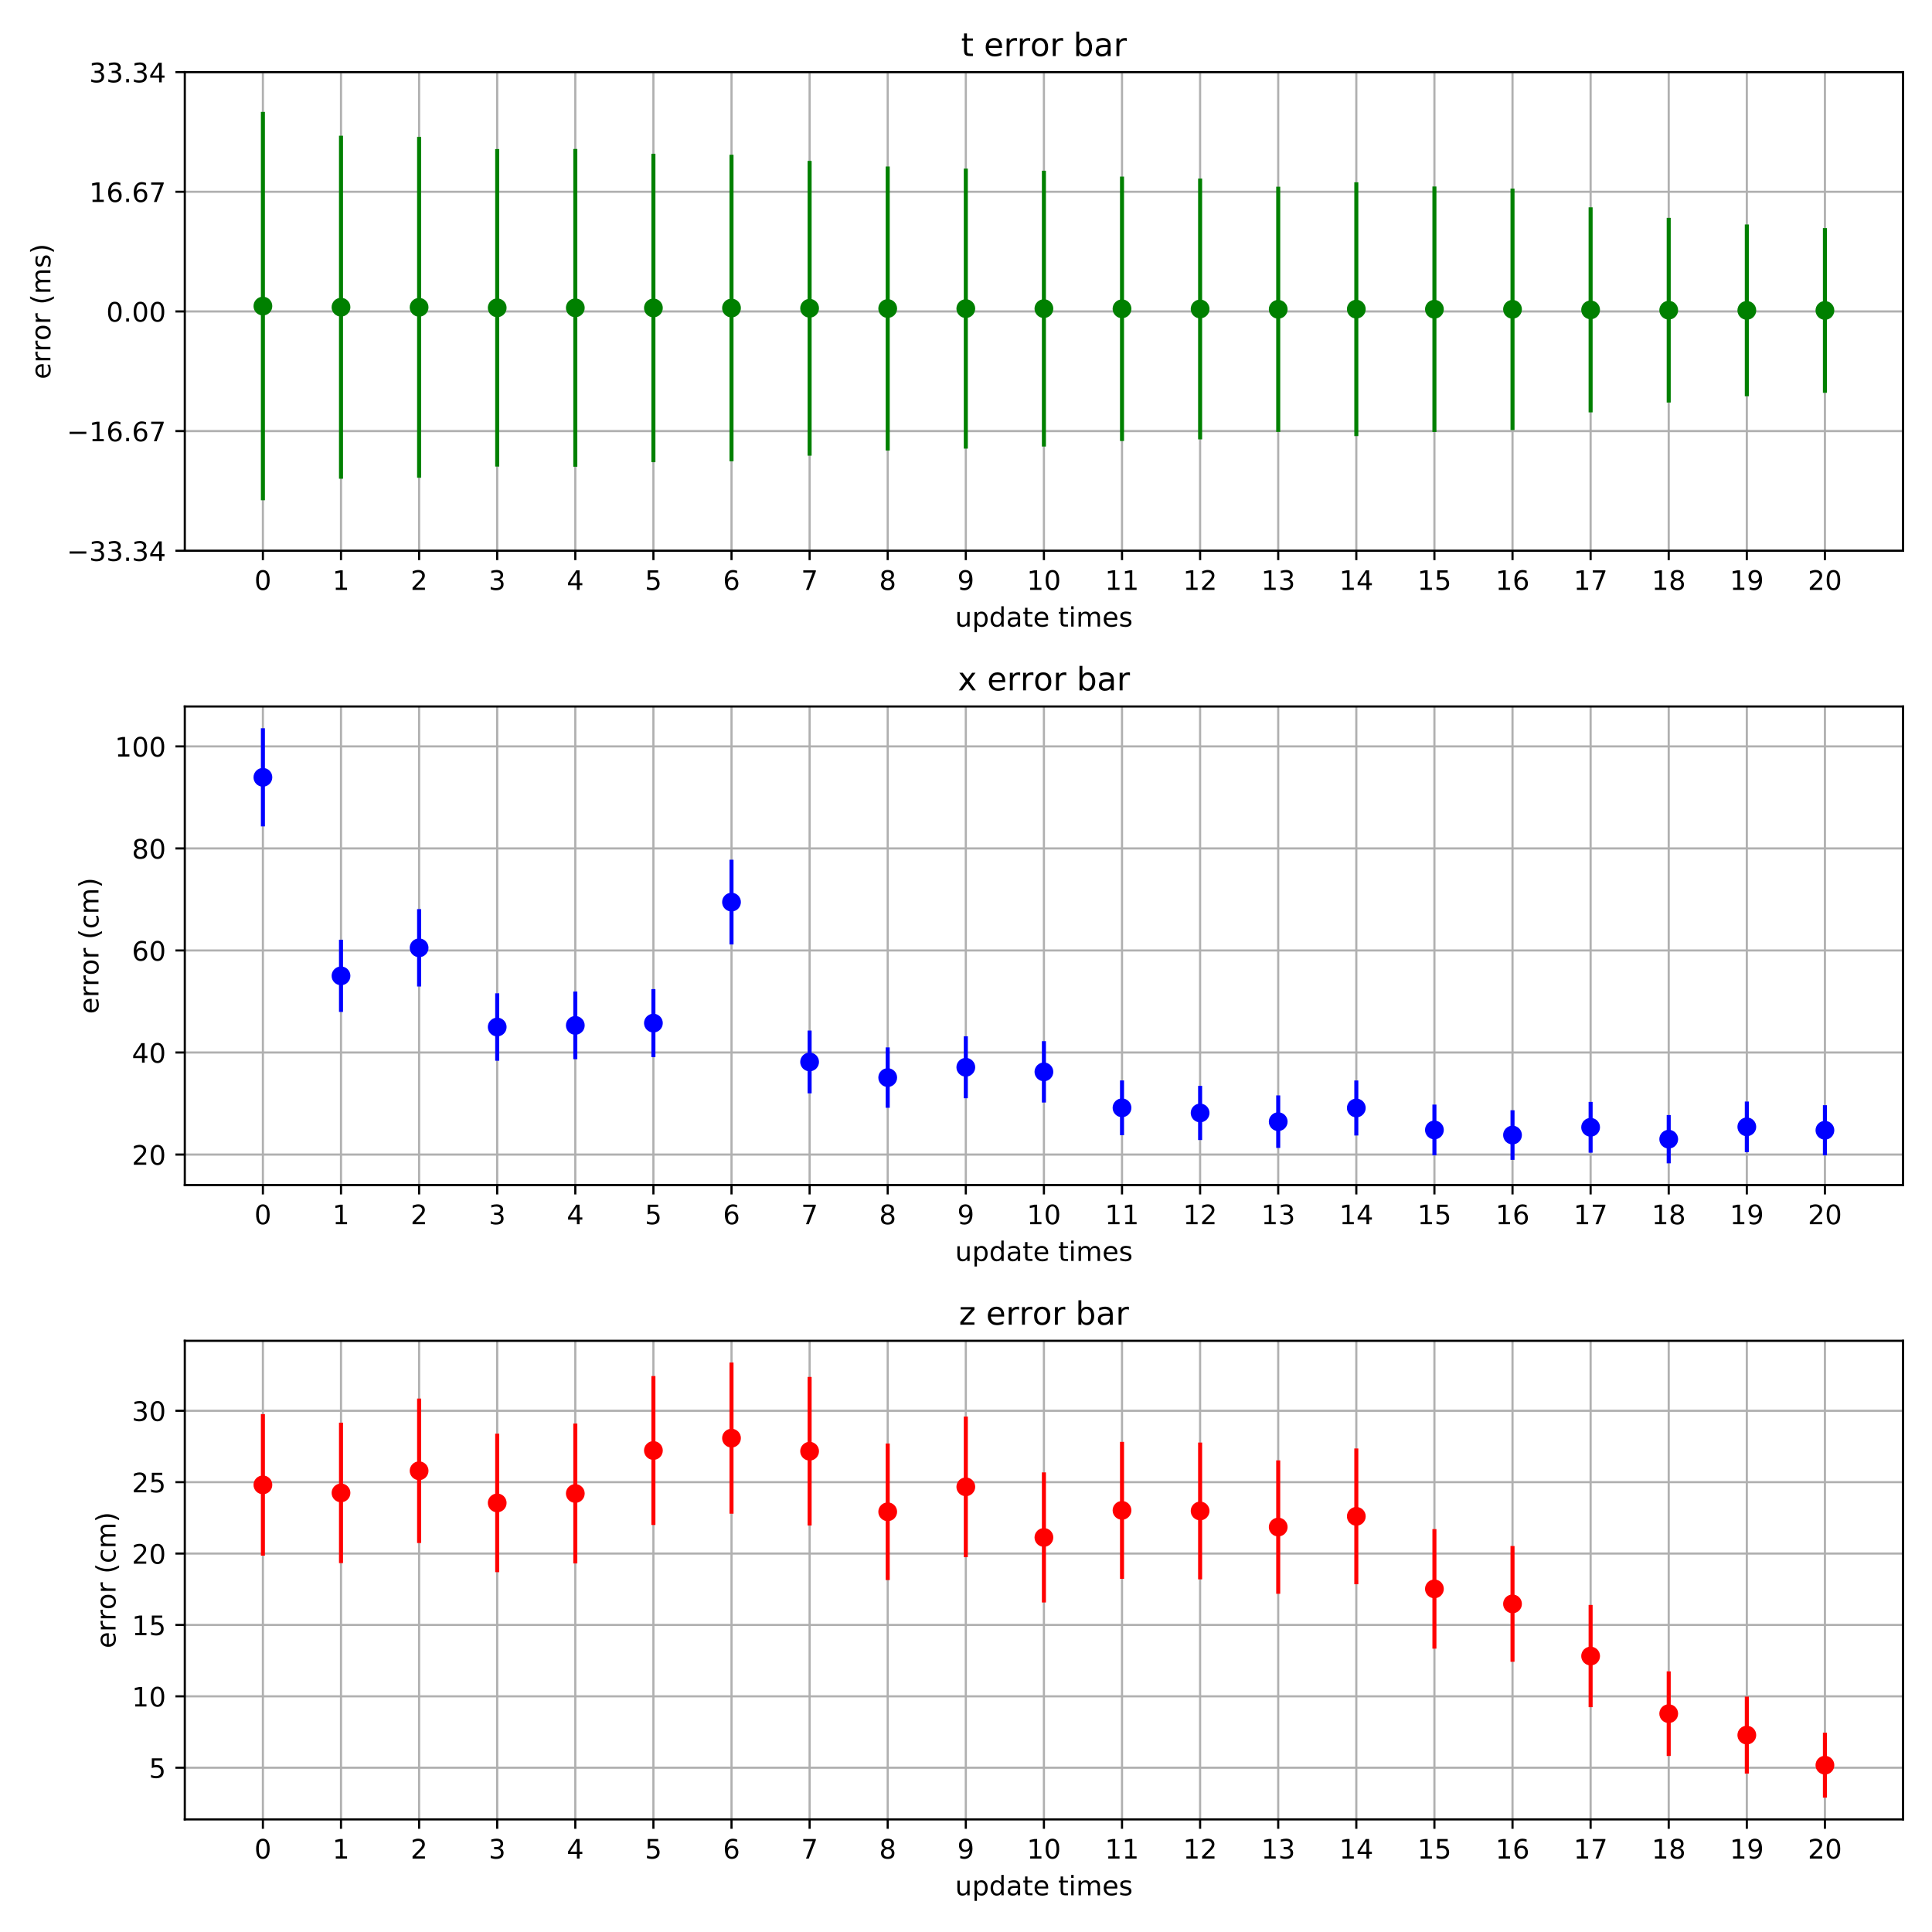 <?xml version="1.0" encoding="utf-8" standalone="no"?>
<!DOCTYPE svg PUBLIC "-//W3C//DTD SVG 1.1//EN"
  "http://www.w3.org/Graphics/SVG/1.1/DTD/svg11.dtd">
<!-- Created with matplotlib (https://matplotlib.org/) -->
<svg height="720pt" version="1.1" viewBox="0 0 720 720" width="720pt" xmlns="http://www.w3.org/2000/svg" xmlns:xlink="http://www.w3.org/1999/xlink">
 <defs>
  <style type="text/css">
*{stroke-linecap:butt;stroke-linejoin:round;}
  </style>
 </defs>
 <g id="figure_1">
  <g id="patch_1">
   <path d="M 0 720 
L 720 720 
L 720 0 
L 0 0 
z
" style="fill:#ffffff;"/>
  </g>
  <g id="axes_1">
   <g id="patch_2">
    <path d="M 68.87 205.24 
L 709.2 205.24 
L 709.2 26.88 
L 68.87 26.88 
z
" style="fill:#ffffff;"/>
   </g>
   <g id="matplotlib.axis_1">
    <g id="xtick_1">
     <g id="line2d_1">
      <path clip-path="url(#p5c755a76ef)" d="M 97.976 205.24 
L 97.976 26.88 
" style="fill:none;stroke:#b0b0b0;stroke-linecap:square;stroke-width:0.8;"/>
     </g>
     <g id="line2d_2">
      <defs>
       <path d="M 0 0 
L 0 3.5 
" id="m2186373da0" style="stroke:#000000;stroke-width:0.8;"/>
      </defs>
      <g>
       <use style="stroke:#000000;stroke-width:0.8;" x="97.976" xlink:href="#m2186373da0" y="205.24"/>
      </g>
     </g>
     <g id="text_1">
      <!-- 0 -->
      <defs>
       <path d="M 31.781 66.406 
Q 24.172 66.406 20.328 58.906 
Q 16.5 51.422 16.5 36.375 
Q 16.5 21.391 20.328 13.891 
Q 24.172 6.391 31.781 6.391 
Q 39.453 6.391 43.281 13.891 
Q 47.125 21.391 47.125 36.375 
Q 47.125 51.422 43.281 58.906 
Q 39.453 66.406 31.781 66.406 
z
M 31.781 74.219 
Q 44.047 74.219 50.516 64.516 
Q 56.984 54.828 56.984 36.375 
Q 56.984 17.969 50.516 8.266 
Q 44.047 -1.422 31.781 -1.422 
Q 19.531 -1.422 13.062 8.266 
Q 6.594 17.969 6.594 36.375 
Q 6.594 54.828 13.062 64.516 
Q 19.531 74.219 31.781 74.219 
z
" id="DejaVuSans-48"/>
      </defs>
      <g transform="translate(94.795 219.838)scale(0.1 -0.1)">
       <use xlink:href="#DejaVuSans-48"/>
      </g>
     </g>
    </g>
    <g id="xtick_2">
     <g id="line2d_3">
      <path clip-path="url(#p5c755a76ef)" d="M 127.082 205.24 
L 127.082 26.88 
" style="fill:none;stroke:#b0b0b0;stroke-linecap:square;stroke-width:0.8;"/>
     </g>
     <g id="line2d_4">
      <g>
       <use style="stroke:#000000;stroke-width:0.8;" x="127.082" xlink:href="#m2186373da0" y="205.24"/>
      </g>
     </g>
     <g id="text_2">
      <!-- 1 -->
      <defs>
       <path d="M 12.406 8.297 
L 28.516 8.297 
L 28.516 63.922 
L 10.984 60.406 
L 10.984 69.391 
L 28.422 72.906 
L 38.281 72.906 
L 38.281 8.297 
L 54.391 8.297 
L 54.391 0 
L 12.406 0 
z
" id="DejaVuSans-49"/>
      </defs>
      <g transform="translate(123.901 219.838)scale(0.1 -0.1)">
       <use xlink:href="#DejaVuSans-49"/>
      </g>
     </g>
    </g>
    <g id="xtick_3">
     <g id="line2d_5">
      <path clip-path="url(#p5c755a76ef)" d="M 156.188 205.24 
L 156.188 26.88 
" style="fill:none;stroke:#b0b0b0;stroke-linecap:square;stroke-width:0.8;"/>
     </g>
     <g id="line2d_6">
      <g>
       <use style="stroke:#000000;stroke-width:0.8;" x="156.188" xlink:href="#m2186373da0" y="205.24"/>
      </g>
     </g>
     <g id="text_3">
      <!-- 2 -->
      <defs>
       <path d="M 19.188 8.297 
L 53.609 8.297 
L 53.609 0 
L 7.328 0 
L 7.328 8.297 
Q 12.938 14.109 22.625 23.891 
Q 32.328 33.688 34.812 36.531 
Q 39.547 41.844 41.422 45.531 
Q 43.312 49.219 43.312 52.781 
Q 43.312 58.594 39.234 62.25 
Q 35.156 65.922 28.609 65.922 
Q 23.969 65.922 18.812 64.312 
Q 13.672 62.703 7.812 59.422 
L 7.812 69.391 
Q 13.766 71.781 18.938 73 
Q 24.125 74.219 28.422 74.219 
Q 39.75 74.219 46.484 68.547 
Q 53.219 62.891 53.219 53.422 
Q 53.219 48.922 51.531 44.891 
Q 49.859 40.875 45.406 35.406 
Q 44.188 33.984 37.641 27.219 
Q 31.109 20.453 19.188 8.297 
z
" id="DejaVuSans-50"/>
      </defs>
      <g transform="translate(153.006 219.838)scale(0.1 -0.1)">
       <use xlink:href="#DejaVuSans-50"/>
      </g>
     </g>
    </g>
    <g id="xtick_4">
     <g id="line2d_7">
      <path clip-path="url(#p5c755a76ef)" d="M 185.294 205.24 
L 185.294 26.88 
" style="fill:none;stroke:#b0b0b0;stroke-linecap:square;stroke-width:0.8;"/>
     </g>
     <g id="line2d_8">
      <g>
       <use style="stroke:#000000;stroke-width:0.8;" x="185.294" xlink:href="#m2186373da0" y="205.24"/>
      </g>
     </g>
     <g id="text_4">
      <!-- 3 -->
      <defs>
       <path d="M 40.578 39.312 
Q 47.656 37.797 51.625 33 
Q 55.609 28.219 55.609 21.188 
Q 55.609 10.406 48.188 4.484 
Q 40.766 -1.422 27.094 -1.422 
Q 22.516 -1.422 17.656 -0.516 
Q 12.797 0.391 7.625 2.203 
L 7.625 11.719 
Q 11.719 9.328 16.594 8.109 
Q 21.484 6.891 26.812 6.891 
Q 36.078 6.891 40.938 10.547 
Q 45.797 14.203 45.797 21.188 
Q 45.797 27.641 41.281 31.266 
Q 36.766 34.906 28.719 34.906 
L 20.219 34.906 
L 20.219 43.016 
L 29.109 43.016 
Q 36.375 43.016 40.234 45.922 
Q 44.094 48.828 44.094 54.297 
Q 44.094 59.906 40.109 62.906 
Q 36.141 65.922 28.719 65.922 
Q 24.656 65.922 20.016 65.031 
Q 15.375 64.156 9.812 62.312 
L 9.812 71.094 
Q 15.438 72.656 20.344 73.438 
Q 25.25 74.219 29.594 74.219 
Q 40.828 74.219 47.359 69.109 
Q 53.906 64.016 53.906 55.328 
Q 53.906 49.266 50.438 45.094 
Q 46.969 40.922 40.578 39.312 
z
" id="DejaVuSans-51"/>
      </defs>
      <g transform="translate(182.112 219.838)scale(0.1 -0.1)">
       <use xlink:href="#DejaVuSans-51"/>
      </g>
     </g>
    </g>
    <g id="xtick_5">
     <g id="line2d_9">
      <path clip-path="url(#p5c755a76ef)" d="M 214.4 205.24 
L 214.4 26.88 
" style="fill:none;stroke:#b0b0b0;stroke-linecap:square;stroke-width:0.8;"/>
     </g>
     <g id="line2d_10">
      <g>
       <use style="stroke:#000000;stroke-width:0.8;" x="214.4" xlink:href="#m2186373da0" y="205.24"/>
      </g>
     </g>
     <g id="text_5">
      <!-- 4 -->
      <defs>
       <path d="M 37.797 64.312 
L 12.891 25.391 
L 37.797 25.391 
z
M 35.203 72.906 
L 47.609 72.906 
L 47.609 25.391 
L 58.016 25.391 
L 58.016 17.188 
L 47.609 17.188 
L 47.609 0 
L 37.797 0 
L 37.797 17.188 
L 4.891 17.188 
L 4.891 26.703 
z
" id="DejaVuSans-52"/>
      </defs>
      <g transform="translate(211.218 219.838)scale(0.1 -0.1)">
       <use xlink:href="#DejaVuSans-52"/>
      </g>
     </g>
    </g>
    <g id="xtick_6">
     <g id="line2d_11">
      <path clip-path="url(#p5c755a76ef)" d="M 243.505 205.24 
L 243.505 26.88 
" style="fill:none;stroke:#b0b0b0;stroke-linecap:square;stroke-width:0.8;"/>
     </g>
     <g id="line2d_12">
      <g>
       <use style="stroke:#000000;stroke-width:0.8;" x="243.505" xlink:href="#m2186373da0" y="205.24"/>
      </g>
     </g>
     <g id="text_6">
      <!-- 5 -->
      <defs>
       <path d="M 10.797 72.906 
L 49.516 72.906 
L 49.516 64.594 
L 19.828 64.594 
L 19.828 46.734 
Q 21.969 47.469 24.109 47.828 
Q 26.266 48.188 28.422 48.188 
Q 40.625 48.188 47.75 41.5 
Q 54.891 34.812 54.891 23.391 
Q 54.891 11.625 47.562 5.094 
Q 40.234 -1.422 26.906 -1.422 
Q 22.312 -1.422 17.547 -0.641 
Q 12.797 0.141 7.719 1.703 
L 7.719 11.625 
Q 12.109 9.234 16.797 8.062 
Q 21.484 6.891 26.703 6.891 
Q 35.156 6.891 40.078 11.328 
Q 45.016 15.766 45.016 23.391 
Q 45.016 31 40.078 35.438 
Q 35.156 39.891 26.703 39.891 
Q 22.75 39.891 18.812 39.016 
Q 14.891 38.141 10.797 36.281 
z
" id="DejaVuSans-53"/>
      </defs>
      <g transform="translate(240.324 219.838)scale(0.1 -0.1)">
       <use xlink:href="#DejaVuSans-53"/>
      </g>
     </g>
    </g>
    <g id="xtick_7">
     <g id="line2d_13">
      <path clip-path="url(#p5c755a76ef)" d="M 272.611 205.24 
L 272.611 26.88 
" style="fill:none;stroke:#b0b0b0;stroke-linecap:square;stroke-width:0.8;"/>
     </g>
     <g id="line2d_14">
      <g>
       <use style="stroke:#000000;stroke-width:0.8;" x="272.611" xlink:href="#m2186373da0" y="205.24"/>
      </g>
     </g>
     <g id="text_7">
      <!-- 6 -->
      <defs>
       <path d="M 33.016 40.375 
Q 26.375 40.375 22.484 35.828 
Q 18.609 31.297 18.609 23.391 
Q 18.609 15.531 22.484 10.953 
Q 26.375 6.391 33.016 6.391 
Q 39.656 6.391 43.531 10.953 
Q 47.406 15.531 47.406 23.391 
Q 47.406 31.297 43.531 35.828 
Q 39.656 40.375 33.016 40.375 
z
M 52.594 71.297 
L 52.594 62.312 
Q 48.875 64.062 45.094 64.984 
Q 41.312 65.922 37.594 65.922 
Q 27.828 65.922 22.672 59.328 
Q 17.531 52.734 16.797 39.406 
Q 19.672 43.656 24.016 45.922 
Q 28.375 48.188 33.594 48.188 
Q 44.578 48.188 50.953 41.516 
Q 57.328 34.859 57.328 23.391 
Q 57.328 12.156 50.688 5.359 
Q 44.047 -1.422 33.016 -1.422 
Q 20.359 -1.422 13.672 8.266 
Q 6.984 17.969 6.984 36.375 
Q 6.984 53.656 15.188 63.938 
Q 23.391 74.219 37.203 74.219 
Q 40.922 74.219 44.703 73.484 
Q 48.484 72.75 52.594 71.297 
z
" id="DejaVuSans-54"/>
      </defs>
      <g transform="translate(269.43 219.838)scale(0.1 -0.1)">
       <use xlink:href="#DejaVuSans-54"/>
      </g>
     </g>
    </g>
    <g id="xtick_8">
     <g id="line2d_15">
      <path clip-path="url(#p5c755a76ef)" d="M 301.717 205.24 
L 301.717 26.88 
" style="fill:none;stroke:#b0b0b0;stroke-linecap:square;stroke-width:0.8;"/>
     </g>
     <g id="line2d_16">
      <g>
       <use style="stroke:#000000;stroke-width:0.8;" x="301.717" xlink:href="#m2186373da0" y="205.24"/>
      </g>
     </g>
     <g id="text_8">
      <!-- 7 -->
      <defs>
       <path d="M 8.203 72.906 
L 55.078 72.906 
L 55.078 68.703 
L 28.609 0 
L 18.312 0 
L 43.219 64.594 
L 8.203 64.594 
z
" id="DejaVuSans-55"/>
      </defs>
      <g transform="translate(298.536 219.838)scale(0.1 -0.1)">
       <use xlink:href="#DejaVuSans-55"/>
      </g>
     </g>
    </g>
    <g id="xtick_9">
     <g id="line2d_17">
      <path clip-path="url(#p5c755a76ef)" d="M 330.823 205.24 
L 330.823 26.88 
" style="fill:none;stroke:#b0b0b0;stroke-linecap:square;stroke-width:0.8;"/>
     </g>
     <g id="line2d_18">
      <g>
       <use style="stroke:#000000;stroke-width:0.8;" x="330.823" xlink:href="#m2186373da0" y="205.24"/>
      </g>
     </g>
     <g id="text_9">
      <!-- 8 -->
      <defs>
       <path d="M 31.781 34.625 
Q 24.75 34.625 20.719 30.859 
Q 16.703 27.094 16.703 20.516 
Q 16.703 13.922 20.719 10.156 
Q 24.75 6.391 31.781 6.391 
Q 38.812 6.391 42.859 10.172 
Q 46.922 13.969 46.922 20.516 
Q 46.922 27.094 42.891 30.859 
Q 38.875 34.625 31.781 34.625 
z
M 21.922 38.812 
Q 15.578 40.375 12.031 44.719 
Q 8.5 49.078 8.5 55.328 
Q 8.5 64.062 14.719 69.141 
Q 20.953 74.219 31.781 74.219 
Q 42.672 74.219 48.875 69.141 
Q 55.078 64.062 55.078 55.328 
Q 55.078 49.078 51.531 44.719 
Q 48 40.375 41.703 38.812 
Q 48.828 37.156 52.797 32.312 
Q 56.781 27.484 56.781 20.516 
Q 56.781 9.906 50.312 4.234 
Q 43.844 -1.422 31.781 -1.422 
Q 19.734 -1.422 13.25 4.234 
Q 6.781 9.906 6.781 20.516 
Q 6.781 27.484 10.781 32.312 
Q 14.797 37.156 21.922 38.812 
z
M 18.312 54.391 
Q 18.312 48.734 21.844 45.562 
Q 25.391 42.391 31.781 42.391 
Q 38.141 42.391 41.719 45.562 
Q 45.312 48.734 45.312 54.391 
Q 45.312 60.062 41.719 63.234 
Q 38.141 66.406 31.781 66.406 
Q 25.391 66.406 21.844 63.234 
Q 18.312 60.062 18.312 54.391 
z
" id="DejaVuSans-56"/>
      </defs>
      <g transform="translate(327.642 219.838)scale(0.1 -0.1)">
       <use xlink:href="#DejaVuSans-56"/>
      </g>
     </g>
    </g>
    <g id="xtick_10">
     <g id="line2d_19">
      <path clip-path="url(#p5c755a76ef)" d="M 359.929 205.24 
L 359.929 26.88 
" style="fill:none;stroke:#b0b0b0;stroke-linecap:square;stroke-width:0.8;"/>
     </g>
     <g id="line2d_20">
      <g>
       <use style="stroke:#000000;stroke-width:0.8;" x="359.929" xlink:href="#m2186373da0" y="205.24"/>
      </g>
     </g>
     <g id="text_10">
      <!-- 9 -->
      <defs>
       <path d="M 10.984 1.516 
L 10.984 10.5 
Q 14.703 8.734 18.5 7.812 
Q 22.312 6.891 25.984 6.891 
Q 35.75 6.891 40.891 13.453 
Q 46.047 20.016 46.781 33.406 
Q 43.953 29.203 39.594 26.953 
Q 35.25 24.703 29.984 24.703 
Q 19.047 24.703 12.672 31.312 
Q 6.297 37.938 6.297 49.422 
Q 6.297 60.641 12.938 67.422 
Q 19.578 74.219 30.609 74.219 
Q 43.266 74.219 49.922 64.516 
Q 56.594 54.828 56.594 36.375 
Q 56.594 19.141 48.406 8.859 
Q 40.234 -1.422 26.422 -1.422 
Q 22.703 -1.422 18.891 -0.688 
Q 15.094 0.047 10.984 1.516 
z
M 30.609 32.422 
Q 37.25 32.422 41.125 36.953 
Q 45.016 41.5 45.016 49.422 
Q 45.016 57.281 41.125 61.844 
Q 37.25 66.406 30.609 66.406 
Q 23.969 66.406 20.094 61.844 
Q 16.219 57.281 16.219 49.422 
Q 16.219 41.5 20.094 36.953 
Q 23.969 32.422 30.609 32.422 
z
" id="DejaVuSans-57"/>
      </defs>
      <g transform="translate(356.748 219.838)scale(0.1 -0.1)">
       <use xlink:href="#DejaVuSans-57"/>
      </g>
     </g>
    </g>
    <g id="xtick_11">
     <g id="line2d_21">
      <path clip-path="url(#p5c755a76ef)" d="M 389.035 205.24 
L 389.035 26.88 
" style="fill:none;stroke:#b0b0b0;stroke-linecap:square;stroke-width:0.8;"/>
     </g>
     <g id="line2d_22">
      <g>
       <use style="stroke:#000000;stroke-width:0.8;" x="389.035" xlink:href="#m2186373da0" y="205.24"/>
      </g>
     </g>
     <g id="text_11">
      <!-- 10 -->
      <g transform="translate(382.673 219.838)scale(0.1 -0.1)">
       <use xlink:href="#DejaVuSans-49"/>
       <use x="63.623" xlink:href="#DejaVuSans-48"/>
      </g>
     </g>
    </g>
    <g id="xtick_12">
     <g id="line2d_23">
      <path clip-path="url(#p5c755a76ef)" d="M 418.141 205.24 
L 418.141 26.88 
" style="fill:none;stroke:#b0b0b0;stroke-linecap:square;stroke-width:0.8;"/>
     </g>
     <g id="line2d_24">
      <g>
       <use style="stroke:#000000;stroke-width:0.8;" x="418.141" xlink:href="#m2186373da0" y="205.24"/>
      </g>
     </g>
     <g id="text_12">
      <!-- 11 -->
      <g transform="translate(411.778 219.838)scale(0.1 -0.1)">
       <use xlink:href="#DejaVuSans-49"/>
       <use x="63.623" xlink:href="#DejaVuSans-49"/>
      </g>
     </g>
    </g>
    <g id="xtick_13">
     <g id="line2d_25">
      <path clip-path="url(#p5c755a76ef)" d="M 447.247 205.24 
L 447.247 26.88 
" style="fill:none;stroke:#b0b0b0;stroke-linecap:square;stroke-width:0.8;"/>
     </g>
     <g id="line2d_26">
      <g>
       <use style="stroke:#000000;stroke-width:0.8;" x="447.247" xlink:href="#m2186373da0" y="205.24"/>
      </g>
     </g>
     <g id="text_13">
      <!-- 12 -->
      <g transform="translate(440.884 219.838)scale(0.1 -0.1)">
       <use xlink:href="#DejaVuSans-49"/>
       <use x="63.623" xlink:href="#DejaVuSans-50"/>
      </g>
     </g>
    </g>
    <g id="xtick_14">
     <g id="line2d_27">
      <path clip-path="url(#p5c755a76ef)" d="M 476.353 205.24 
L 476.353 26.88 
" style="fill:none;stroke:#b0b0b0;stroke-linecap:square;stroke-width:0.8;"/>
     </g>
     <g id="line2d_28">
      <g>
       <use style="stroke:#000000;stroke-width:0.8;" x="476.353" xlink:href="#m2186373da0" y="205.24"/>
      </g>
     </g>
     <g id="text_14">
      <!-- 13 -->
      <g transform="translate(469.99 219.838)scale(0.1 -0.1)">
       <use xlink:href="#DejaVuSans-49"/>
       <use x="63.623" xlink:href="#DejaVuSans-51"/>
      </g>
     </g>
    </g>
    <g id="xtick_15">
     <g id="line2d_29">
      <path clip-path="url(#p5c755a76ef)" d="M 505.459 205.24 
L 505.459 26.88 
" style="fill:none;stroke:#b0b0b0;stroke-linecap:square;stroke-width:0.8;"/>
     </g>
     <g id="line2d_30">
      <g>
       <use style="stroke:#000000;stroke-width:0.8;" x="505.459" xlink:href="#m2186373da0" y="205.24"/>
      </g>
     </g>
     <g id="text_15">
      <!-- 14 -->
      <g transform="translate(499.096 219.838)scale(0.1 -0.1)">
       <use xlink:href="#DejaVuSans-49"/>
       <use x="63.623" xlink:href="#DejaVuSans-52"/>
      </g>
     </g>
    </g>
    <g id="xtick_16">
     <g id="line2d_31">
      <path clip-path="url(#p5c755a76ef)" d="M 534.565 205.24 
L 534.565 26.88 
" style="fill:none;stroke:#b0b0b0;stroke-linecap:square;stroke-width:0.8;"/>
     </g>
     <g id="line2d_32">
      <g>
       <use style="stroke:#000000;stroke-width:0.8;" x="534.565" xlink:href="#m2186373da0" y="205.24"/>
      </g>
     </g>
     <g id="text_16">
      <!-- 15 -->
      <g transform="translate(528.202 219.838)scale(0.1 -0.1)">
       <use xlink:href="#DejaVuSans-49"/>
       <use x="63.623" xlink:href="#DejaVuSans-53"/>
      </g>
     </g>
    </g>
    <g id="xtick_17">
     <g id="line2d_33">
      <path clip-path="url(#p5c755a76ef)" d="M 563.67 205.24 
L 563.67 26.88 
" style="fill:none;stroke:#b0b0b0;stroke-linecap:square;stroke-width:0.8;"/>
     </g>
     <g id="line2d_34">
      <g>
       <use style="stroke:#000000;stroke-width:0.8;" x="563.67" xlink:href="#m2186373da0" y="205.24"/>
      </g>
     </g>
     <g id="text_17">
      <!-- 16 -->
      <g transform="translate(557.308 219.838)scale(0.1 -0.1)">
       <use xlink:href="#DejaVuSans-49"/>
       <use x="63.623" xlink:href="#DejaVuSans-54"/>
      </g>
     </g>
    </g>
    <g id="xtick_18">
     <g id="line2d_35">
      <path clip-path="url(#p5c755a76ef)" d="M 592.776 205.24 
L 592.776 26.88 
" style="fill:none;stroke:#b0b0b0;stroke-linecap:square;stroke-width:0.8;"/>
     </g>
     <g id="line2d_36">
      <g>
       <use style="stroke:#000000;stroke-width:0.8;" x="592.776" xlink:href="#m2186373da0" y="205.24"/>
      </g>
     </g>
     <g id="text_18">
      <!-- 17 -->
      <g transform="translate(586.414 219.838)scale(0.1 -0.1)">
       <use xlink:href="#DejaVuSans-49"/>
       <use x="63.623" xlink:href="#DejaVuSans-55"/>
      </g>
     </g>
    </g>
    <g id="xtick_19">
     <g id="line2d_37">
      <path clip-path="url(#p5c755a76ef)" d="M 621.882 205.24 
L 621.882 26.88 
" style="fill:none;stroke:#b0b0b0;stroke-linecap:square;stroke-width:0.8;"/>
     </g>
     <g id="line2d_38">
      <g>
       <use style="stroke:#000000;stroke-width:0.8;" x="621.882" xlink:href="#m2186373da0" y="205.24"/>
      </g>
     </g>
     <g id="text_19">
      <!-- 18 -->
      <g transform="translate(615.52 219.838)scale(0.1 -0.1)">
       <use xlink:href="#DejaVuSans-49"/>
       <use x="63.623" xlink:href="#DejaVuSans-56"/>
      </g>
     </g>
    </g>
    <g id="xtick_20">
     <g id="line2d_39">
      <path clip-path="url(#p5c755a76ef)" d="M 650.988 205.24 
L 650.988 26.88 
" style="fill:none;stroke:#b0b0b0;stroke-linecap:square;stroke-width:0.8;"/>
     </g>
     <g id="line2d_40">
      <g>
       <use style="stroke:#000000;stroke-width:0.8;" x="650.988" xlink:href="#m2186373da0" y="205.24"/>
      </g>
     </g>
     <g id="text_20">
      <!-- 19 -->
      <g transform="translate(644.626 219.838)scale(0.1 -0.1)">
       <use xlink:href="#DejaVuSans-49"/>
       <use x="63.623" xlink:href="#DejaVuSans-57"/>
      </g>
     </g>
    </g>
    <g id="xtick_21">
     <g id="line2d_41">
      <path clip-path="url(#p5c755a76ef)" d="M 680.094 205.24 
L 680.094 26.88 
" style="fill:none;stroke:#b0b0b0;stroke-linecap:square;stroke-width:0.8;"/>
     </g>
     <g id="line2d_42">
      <g>
       <use style="stroke:#000000;stroke-width:0.8;" x="680.094" xlink:href="#m2186373da0" y="205.24"/>
      </g>
     </g>
     <g id="text_21">
      <!-- 20 -->
      <g transform="translate(673.732 219.838)scale(0.1 -0.1)">
       <use xlink:href="#DejaVuSans-50"/>
       <use x="63.623" xlink:href="#DejaVuSans-48"/>
      </g>
     </g>
    </g>
    <g id="text_22">
     <!-- update times -->
     <defs>
      <path d="M 8.5 21.578 
L 8.5 54.688 
L 17.484 54.688 
L 17.484 21.922 
Q 17.484 14.156 20.5 10.266 
Q 23.531 6.391 29.594 6.391 
Q 36.859 6.391 41.078 11.031 
Q 45.312 15.672 45.312 23.688 
L 45.312 54.688 
L 54.297 54.688 
L 54.297 0 
L 45.312 0 
L 45.312 8.406 
Q 42.047 3.422 37.719 1 
Q 33.406 -1.422 27.688 -1.422 
Q 18.266 -1.422 13.375 4.438 
Q 8.5 10.297 8.5 21.578 
z
M 31.109 56 
z
" id="DejaVuSans-117"/>
      <path d="M 18.109 8.203 
L 18.109 -20.797 
L 9.078 -20.797 
L 9.078 54.688 
L 18.109 54.688 
L 18.109 46.391 
Q 20.953 51.266 25.266 53.625 
Q 29.594 56 35.594 56 
Q 45.562 56 51.781 48.094 
Q 58.016 40.188 58.016 27.297 
Q 58.016 14.406 51.781 6.484 
Q 45.562 -1.422 35.594 -1.422 
Q 29.594 -1.422 25.266 0.953 
Q 20.953 3.328 18.109 8.203 
z
M 48.688 27.297 
Q 48.688 37.203 44.609 42.844 
Q 40.531 48.484 33.406 48.484 
Q 26.266 48.484 22.188 42.844 
Q 18.109 37.203 18.109 27.297 
Q 18.109 17.391 22.188 11.75 
Q 26.266 6.109 33.406 6.109 
Q 40.531 6.109 44.609 11.75 
Q 48.688 17.391 48.688 27.297 
z
" id="DejaVuSans-112"/>
      <path d="M 45.406 46.391 
L 45.406 75.984 
L 54.391 75.984 
L 54.391 0 
L 45.406 0 
L 45.406 8.203 
Q 42.578 3.328 38.25 0.953 
Q 33.938 -1.422 27.875 -1.422 
Q 17.969 -1.422 11.734 6.484 
Q 5.516 14.406 5.516 27.297 
Q 5.516 40.188 11.734 48.094 
Q 17.969 56 27.875 56 
Q 33.938 56 38.25 53.625 
Q 42.578 51.266 45.406 46.391 
z
M 14.797 27.297 
Q 14.797 17.391 18.875 11.75 
Q 22.953 6.109 30.078 6.109 
Q 37.203 6.109 41.297 11.75 
Q 45.406 17.391 45.406 27.297 
Q 45.406 37.203 41.297 42.844 
Q 37.203 48.484 30.078 48.484 
Q 22.953 48.484 18.875 42.844 
Q 14.797 37.203 14.797 27.297 
z
" id="DejaVuSans-100"/>
      <path d="M 34.281 27.484 
Q 23.391 27.484 19.188 25 
Q 14.984 22.516 14.984 16.5 
Q 14.984 11.719 18.141 8.906 
Q 21.297 6.109 26.703 6.109 
Q 34.188 6.109 38.703 11.406 
Q 43.219 16.703 43.219 25.484 
L 43.219 27.484 
z
M 52.203 31.203 
L 52.203 0 
L 43.219 0 
L 43.219 8.297 
Q 40.141 3.328 35.547 0.953 
Q 30.953 -1.422 24.312 -1.422 
Q 15.922 -1.422 10.953 3.297 
Q 6 8.016 6 15.922 
Q 6 25.141 12.172 29.828 
Q 18.359 34.516 30.609 34.516 
L 43.219 34.516 
L 43.219 35.406 
Q 43.219 41.609 39.141 45 
Q 35.062 48.391 27.688 48.391 
Q 23 48.391 18.547 47.266 
Q 14.109 46.141 10.016 43.891 
L 10.016 52.203 
Q 14.938 54.109 19.578 55.047 
Q 24.219 56 28.609 56 
Q 40.484 56 46.344 49.844 
Q 52.203 43.703 52.203 31.203 
z
" id="DejaVuSans-97"/>
      <path d="M 18.312 70.219 
L 18.312 54.688 
L 36.812 54.688 
L 36.812 47.703 
L 18.312 47.703 
L 18.312 18.016 
Q 18.312 11.328 20.141 9.422 
Q 21.969 7.516 27.594 7.516 
L 36.812 7.516 
L 36.812 0 
L 27.594 0 
Q 17.188 0 13.234 3.875 
Q 9.281 7.766 9.281 18.016 
L 9.281 47.703 
L 2.688 47.703 
L 2.688 54.688 
L 9.281 54.688 
L 9.281 70.219 
z
" id="DejaVuSans-116"/>
      <path d="M 56.203 29.594 
L 56.203 25.203 
L 14.891 25.203 
Q 15.484 15.922 20.484 11.062 
Q 25.484 6.203 34.422 6.203 
Q 39.594 6.203 44.453 7.469 
Q 49.312 8.734 54.109 11.281 
L 54.109 2.781 
Q 49.266 0.734 44.188 -0.344 
Q 39.109 -1.422 33.891 -1.422 
Q 20.797 -1.422 13.156 6.188 
Q 5.516 13.812 5.516 26.812 
Q 5.516 40.234 12.766 48.109 
Q 20.016 56 32.328 56 
Q 43.359 56 49.781 48.891 
Q 56.203 41.797 56.203 29.594 
z
M 47.219 32.234 
Q 47.125 39.594 43.094 43.984 
Q 39.062 48.391 32.422 48.391 
Q 24.906 48.391 20.391 44.141 
Q 15.875 39.891 15.188 32.172 
z
" id="DejaVuSans-101"/>
      <path id="DejaVuSans-32"/>
      <path d="M 9.422 54.688 
L 18.406 54.688 
L 18.406 0 
L 9.422 0 
z
M 9.422 75.984 
L 18.406 75.984 
L 18.406 64.594 
L 9.422 64.594 
z
" id="DejaVuSans-105"/>
      <path d="M 52 44.188 
Q 55.375 50.25 60.062 53.125 
Q 64.75 56 71.094 56 
Q 79.641 56 84.281 50.016 
Q 88.922 44.047 88.922 33.016 
L 88.922 0 
L 79.891 0 
L 79.891 32.719 
Q 79.891 40.578 77.094 44.375 
Q 74.312 48.188 68.609 48.188 
Q 61.625 48.188 57.562 43.547 
Q 53.516 38.922 53.516 30.906 
L 53.516 0 
L 44.484 0 
L 44.484 32.719 
Q 44.484 40.625 41.703 44.406 
Q 38.922 48.188 33.109 48.188 
Q 26.219 48.188 22.156 43.531 
Q 18.109 38.875 18.109 30.906 
L 18.109 0 
L 9.078 0 
L 9.078 54.688 
L 18.109 54.688 
L 18.109 46.188 
Q 21.188 51.219 25.484 53.609 
Q 29.781 56 35.688 56 
Q 41.656 56 45.828 52.969 
Q 50 49.953 52 44.188 
z
" id="DejaVuSans-109"/>
      <path d="M 44.281 53.078 
L 44.281 44.578 
Q 40.484 46.531 36.375 47.5 
Q 32.281 48.484 27.875 48.484 
Q 21.188 48.484 17.844 46.438 
Q 14.5 44.391 14.5 40.281 
Q 14.5 37.156 16.891 35.375 
Q 19.281 33.594 26.516 31.984 
L 29.594 31.297 
Q 39.156 29.25 43.188 25.516 
Q 47.219 21.781 47.219 15.094 
Q 47.219 7.469 41.188 3.016 
Q 35.156 -1.422 24.609 -1.422 
Q 20.219 -1.422 15.453 -0.562 
Q 10.688 0.297 5.422 2 
L 5.422 11.281 
Q 10.406 8.688 15.234 7.391 
Q 20.062 6.109 24.812 6.109 
Q 31.156 6.109 34.562 8.281 
Q 37.984 10.453 37.984 14.406 
Q 37.984 18.062 35.516 20.016 
Q 33.062 21.969 24.703 23.781 
L 21.578 24.516 
Q 13.234 26.266 9.516 29.906 
Q 5.812 33.547 5.812 39.891 
Q 5.812 47.609 11.281 51.797 
Q 16.75 56 26.812 56 
Q 31.781 56 36.172 55.266 
Q 40.578 54.547 44.281 53.078 
z
" id="DejaVuSans-115"/>
     </defs>
     <g transform="translate(355.927 233.517)scale(0.1 -0.1)">
      <use xlink:href="#DejaVuSans-117"/>
      <use x="63.379" xlink:href="#DejaVuSans-112"/>
      <use x="126.855" xlink:href="#DejaVuSans-100"/>
      <use x="190.332" xlink:href="#DejaVuSans-97"/>
      <use x="251.611" xlink:href="#DejaVuSans-116"/>
      <use x="290.82" xlink:href="#DejaVuSans-101"/>
      <use x="352.344" xlink:href="#DejaVuSans-32"/>
      <use x="384.131" xlink:href="#DejaVuSans-116"/>
      <use x="423.34" xlink:href="#DejaVuSans-105"/>
      <use x="451.123" xlink:href="#DejaVuSans-109"/>
      <use x="548.535" xlink:href="#DejaVuSans-101"/>
      <use x="610.059" xlink:href="#DejaVuSans-115"/>
     </g>
    </g>
   </g>
   <g id="matplotlib.axis_2">
    <g id="ytick_1">
     <g id="line2d_43">
      <path clip-path="url(#p5c755a76ef)" d="M 68.87 205.24 
L 709.2 205.24 
" style="fill:none;stroke:#b0b0b0;stroke-linecap:square;stroke-width:0.8;"/>
     </g>
     <g id="line2d_44">
      <defs>
       <path d="M 0 0 
L -3.5 0 
" id="m165bbb7019" style="stroke:#000000;stroke-width:0.8;"/>
      </defs>
      <g>
       <use style="stroke:#000000;stroke-width:0.8;" x="68.87" xlink:href="#m165bbb7019" y="205.24"/>
      </g>
     </g>
     <g id="text_23">
      <!-- −33.34 -->
      <defs>
       <path d="M 10.594 35.5 
L 73.188 35.5 
L 73.188 27.203 
L 10.594 27.203 
z
" id="DejaVuSans-8722"/>
       <path d="M 10.688 12.406 
L 21 12.406 
L 21 0 
L 10.688 0 
z
" id="DejaVuSans-46"/>
      </defs>
      <g transform="translate(24.862 209.039)scale(0.1 -0.1)">
       <use xlink:href="#DejaVuSans-8722"/>
       <use x="83.789" xlink:href="#DejaVuSans-51"/>
       <use x="147.412" xlink:href="#DejaVuSans-51"/>
       <use x="211.035" xlink:href="#DejaVuSans-46"/>
       <use x="242.822" xlink:href="#DejaVuSans-51"/>
       <use x="306.445" xlink:href="#DejaVuSans-52"/>
      </g>
     </g>
    </g>
    <g id="ytick_2">
     <g id="line2d_45">
      <path clip-path="url(#p5c755a76ef)" d="M 68.87 160.65 
L 709.2 160.65 
" style="fill:none;stroke:#b0b0b0;stroke-linecap:square;stroke-width:0.8;"/>
     </g>
     <g id="line2d_46">
      <g>
       <use style="stroke:#000000;stroke-width:0.8;" x="68.87" xlink:href="#m165bbb7019" y="160.65"/>
      </g>
     </g>
     <g id="text_24">
      <!-- −16.67 -->
      <g transform="translate(24.862 164.449)scale(0.1 -0.1)">
       <use xlink:href="#DejaVuSans-8722"/>
       <use x="83.789" xlink:href="#DejaVuSans-49"/>
       <use x="147.412" xlink:href="#DejaVuSans-54"/>
       <use x="211.035" xlink:href="#DejaVuSans-46"/>
       <use x="242.822" xlink:href="#DejaVuSans-54"/>
       <use x="306.445" xlink:href="#DejaVuSans-55"/>
      </g>
     </g>
    </g>
    <g id="ytick_3">
     <g id="line2d_47">
      <path clip-path="url(#p5c755a76ef)" d="M 68.87 116.06 
L 709.2 116.06 
" style="fill:none;stroke:#b0b0b0;stroke-linecap:square;stroke-width:0.8;"/>
     </g>
     <g id="line2d_48">
      <g>
       <use style="stroke:#000000;stroke-width:0.8;" x="68.87" xlink:href="#m165bbb7019" y="116.06"/>
      </g>
     </g>
     <g id="text_25">
      <!-- 0.00 -->
      <g transform="translate(39.604 119.859)scale(0.1 -0.1)">
       <use xlink:href="#DejaVuSans-48"/>
       <use x="63.623" xlink:href="#DejaVuSans-46"/>
       <use x="95.41" xlink:href="#DejaVuSans-48"/>
       <use x="159.033" xlink:href="#DejaVuSans-48"/>
      </g>
     </g>
    </g>
    <g id="ytick_4">
     <g id="line2d_49">
      <path clip-path="url(#p5c755a76ef)" d="M 68.87 71.47 
L 709.2 71.47 
" style="fill:none;stroke:#b0b0b0;stroke-linecap:square;stroke-width:0.8;"/>
     </g>
     <g id="line2d_50">
      <g>
       <use style="stroke:#000000;stroke-width:0.8;" x="68.87" xlink:href="#m165bbb7019" y="71.47"/>
      </g>
     </g>
     <g id="text_26">
      <!-- 16.67 -->
      <g transform="translate(33.242 75.269)scale(0.1 -0.1)">
       <use xlink:href="#DejaVuSans-49"/>
       <use x="63.623" xlink:href="#DejaVuSans-54"/>
       <use x="127.246" xlink:href="#DejaVuSans-46"/>
       <use x="159.033" xlink:href="#DejaVuSans-54"/>
       <use x="222.656" xlink:href="#DejaVuSans-55"/>
      </g>
     </g>
    </g>
    <g id="ytick_5">
     <g id="line2d_51">
      <path clip-path="url(#p5c755a76ef)" d="M 68.87 26.88 
L 709.2 26.88 
" style="fill:none;stroke:#b0b0b0;stroke-linecap:square;stroke-width:0.8;"/>
     </g>
     <g id="line2d_52">
      <g>
       <use style="stroke:#000000;stroke-width:0.8;" x="68.87" xlink:href="#m165bbb7019" y="26.88"/>
      </g>
     </g>
     <g id="text_27">
      <!-- 33.34 -->
      <g transform="translate(33.242 30.679)scale(0.1 -0.1)">
       <use xlink:href="#DejaVuSans-51"/>
       <use x="63.623" xlink:href="#DejaVuSans-51"/>
       <use x="127.246" xlink:href="#DejaVuSans-46"/>
       <use x="159.033" xlink:href="#DejaVuSans-51"/>
       <use x="222.656" xlink:href="#DejaVuSans-52"/>
      </g>
     </g>
    </g>
    <g id="text_28">
     <!-- error (ms) -->
     <defs>
      <path d="M 41.109 46.297 
Q 39.594 47.172 37.812 47.578 
Q 36.031 48 33.891 48 
Q 26.266 48 22.188 43.047 
Q 18.109 38.094 18.109 28.812 
L 18.109 0 
L 9.078 0 
L 9.078 54.688 
L 18.109 54.688 
L 18.109 46.188 
Q 20.953 51.172 25.484 53.578 
Q 30.031 56 36.531 56 
Q 37.453 56 38.578 55.875 
Q 39.703 55.766 41.062 55.516 
z
" id="DejaVuSans-114"/>
      <path d="M 30.609 48.391 
Q 23.391 48.391 19.188 42.75 
Q 14.984 37.109 14.984 27.297 
Q 14.984 17.484 19.156 11.844 
Q 23.344 6.203 30.609 6.203 
Q 37.797 6.203 41.984 11.859 
Q 46.188 17.531 46.188 27.297 
Q 46.188 37.016 41.984 42.703 
Q 37.797 48.391 30.609 48.391 
z
M 30.609 56 
Q 42.328 56 49.016 48.375 
Q 55.719 40.766 55.719 27.297 
Q 55.719 13.875 49.016 6.219 
Q 42.328 -1.422 30.609 -1.422 
Q 18.844 -1.422 12.172 6.219 
Q 5.516 13.875 5.516 27.297 
Q 5.516 40.766 12.172 48.375 
Q 18.844 56 30.609 56 
z
" id="DejaVuSans-111"/>
      <path d="M 31 75.875 
Q 24.469 64.656 21.281 53.656 
Q 18.109 42.672 18.109 31.391 
Q 18.109 20.125 21.312 9.062 
Q 24.516 -2 31 -13.188 
L 23.188 -13.188 
Q 15.875 -1.703 12.234 9.375 
Q 8.594 20.453 8.594 31.391 
Q 8.594 42.281 12.203 53.312 
Q 15.828 64.359 23.188 75.875 
z
" id="DejaVuSans-40"/>
      <path d="M 8.016 75.875 
L 15.828 75.875 
Q 23.141 64.359 26.781 53.312 
Q 30.422 42.281 30.422 31.391 
Q 30.422 20.453 26.781 9.375 
Q 23.141 -1.703 15.828 -13.188 
L 8.016 -13.188 
Q 14.5 -2 17.703 9.062 
Q 20.906 20.125 20.906 31.391 
Q 20.906 42.672 17.703 53.656 
Q 14.5 64.656 8.016 75.875 
z
" id="DejaVuSans-41"/>
     </defs>
     <g transform="translate(18.782 141.326)rotate(-90)scale(0.1 -0.1)">
      <use xlink:href="#DejaVuSans-101"/>
      <use x="61.523" xlink:href="#DejaVuSans-114"/>
      <use x="102.621" xlink:href="#DejaVuSans-114"/>
      <use x="143.703" xlink:href="#DejaVuSans-111"/>
      <use x="204.885" xlink:href="#DejaVuSans-114"/>
      <use x="245.998" xlink:href="#DejaVuSans-32"/>
      <use x="277.785" xlink:href="#DejaVuSans-40"/>
      <use x="316.799" xlink:href="#DejaVuSans-109"/>
      <use x="414.211" xlink:href="#DejaVuSans-115"/>
      <use x="466.311" xlink:href="#DejaVuSans-41"/>
     </g>
    </g>
   </g>
   <g id="LineCollection_1">
    <path clip-path="url(#p5c755a76ef)" d="M 97.976 186.43 
L 97.976 41.71 
" style="fill:none;stroke:#008000;stroke-width:1.5;"/>
    <path clip-path="url(#p5c755a76ef)" d="M 127.082 178.397 
L 127.082 50.571 
" style="fill:none;stroke:#008000;stroke-width:1.5;"/>
    <path clip-path="url(#p5c755a76ef)" d="M 156.188 178.037 
L 156.188 51.006 
" style="fill:none;stroke:#008000;stroke-width:1.5;"/>
    <path clip-path="url(#p5c755a76ef)" d="M 185.294 173.877 
L 185.294 55.551 
" style="fill:none;stroke:#008000;stroke-width:1.5;"/>
    <path clip-path="url(#p5c755a76ef)" d="M 214.4 173.941 
L 214.4 55.503 
" style="fill:none;stroke:#008000;stroke-width:1.5;"/>
    <path clip-path="url(#p5c755a76ef)" d="M 243.505 172.236 
L 243.505 57.298 
" style="fill:none;stroke:#008000;stroke-width:1.5;"/>
    <path clip-path="url(#p5c755a76ef)" d="M 272.611 171.926 
L 272.611 57.672 
" style="fill:none;stroke:#008000;stroke-width:1.5;"/>
    <path clip-path="url(#p5c755a76ef)" d="M 301.717 169.802 
L 301.717 59.962 
" style="fill:none;stroke:#008000;stroke-width:1.5;"/>
    <path clip-path="url(#p5c755a76ef)" d="M 330.823 167.912 
L 330.823 62.052 
" style="fill:none;stroke:#008000;stroke-width:1.5;"/>
    <path clip-path="url(#p5c755a76ef)" d="M 359.929 167.178 
L 359.929 62.843 
" style="fill:none;stroke:#008000;stroke-width:1.5;"/>
    <path clip-path="url(#p5c755a76ef)" d="M 389.035 166.408 
L 389.035 63.631 
" style="fill:none;stroke:#008000;stroke-width:1.5;"/>
    <path clip-path="url(#p5c755a76ef)" d="M 418.141 164.346 
L 418.141 65.823 
" style="fill:none;stroke:#008000;stroke-width:1.5;"/>
    <path clip-path="url(#p5c755a76ef)" d="M 447.247 163.737 
L 447.247 66.549 
" style="fill:none;stroke:#008000;stroke-width:1.5;"/>
    <path clip-path="url(#p5c755a76ef)" d="M 476.353 160.945 
L 476.353 69.584 
" style="fill:none;stroke:#008000;stroke-width:1.5;"/>
    <path clip-path="url(#p5c755a76ef)" d="M 505.459 162.503 
L 505.459 67.921 
" style="fill:none;stroke:#008000;stroke-width:1.5;"/>
    <path clip-path="url(#p5c755a76ef)" d="M 534.565 160.976 
L 534.565 69.51 
" style="fill:none;stroke:#008000;stroke-width:1.5;"/>
    <path clip-path="url(#p5c755a76ef)" d="M 563.67 160.253 
L 563.67 70.286 
" style="fill:none;stroke:#008000;stroke-width:1.5;"/>
    <path clip-path="url(#p5c755a76ef)" d="M 592.776 153.685 
L 592.776 77.264 
" style="fill:none;stroke:#008000;stroke-width:1.5;"/>
    <path clip-path="url(#p5c755a76ef)" d="M 621.882 150.015 
L 621.882 81.177 
" style="fill:none;stroke:#008000;stroke-width:1.5;"/>
    <path clip-path="url(#p5c755a76ef)" d="M 650.988 147.672 
L 650.988 83.663 
" style="fill:none;stroke:#008000;stroke-width:1.5;"/>
    <path clip-path="url(#p5c755a76ef)" d="M 680.094 146.374 
L 680.094 85.005 
" style="fill:none;stroke:#008000;stroke-width:1.5;"/>
   </g>
   <g id="line2d_53">
    <defs>
     <path d="M 0 3 
C 0.796 3 1.559 2.684 2.121 2.121 
C 2.684 1.559 3 0.796 3 0 
C 3 -0.796 2.684 -1.559 2.121 -2.121 
C 1.559 -2.684 0.796 -3 0 -3 
C -0.796 -3 -1.559 -2.684 -2.121 -2.121 
C -2.684 -1.559 -3 -0.796 -3 0 
C -3 0.796 -2.684 1.559 -2.121 2.121 
C -1.559 2.684 -0.796 3 0 3 
z
" id="m322e2fccf5" style="stroke:#008000;"/>
    </defs>
    <g clip-path="url(#p5c755a76ef)">
     <use style="fill:#008000;stroke:#008000;" x="97.976" xlink:href="#m322e2fccf5" y="114.07"/>
     <use style="fill:#008000;stroke:#008000;" x="127.082" xlink:href="#m322e2fccf5" y="114.484"/>
     <use style="fill:#008000;stroke:#008000;" x="156.188" xlink:href="#m322e2fccf5" y="114.521"/>
     <use style="fill:#008000;stroke:#008000;" x="185.294" xlink:href="#m322e2fccf5" y="114.714"/>
     <use style="fill:#008000;stroke:#008000;" x="214.4" xlink:href="#m322e2fccf5" y="114.722"/>
     <use style="fill:#008000;stroke:#008000;" x="243.505" xlink:href="#m322e2fccf5" y="114.767"/>
     <use style="fill:#008000;stroke:#008000;" x="272.611" xlink:href="#m322e2fccf5" y="114.799"/>
     <use style="fill:#008000;stroke:#008000;" x="301.717" xlink:href="#m322e2fccf5" y="114.882"/>
     <use style="fill:#008000;stroke:#008000;" x="330.823" xlink:href="#m322e2fccf5" y="114.982"/>
     <use style="fill:#008000;stroke:#008000;" x="359.929" xlink:href="#m322e2fccf5" y="115.01"/>
     <use style="fill:#008000;stroke:#008000;" x="389.035" xlink:href="#m322e2fccf5" y="115.02"/>
     <use style="fill:#008000;stroke:#008000;" x="418.141" xlink:href="#m322e2fccf5" y="115.084"/>
     <use style="fill:#008000;stroke:#008000;" x="447.247" xlink:href="#m322e2fccf5" y="115.143"/>
     <use style="fill:#008000;stroke:#008000;" x="476.353" xlink:href="#m322e2fccf5" y="115.264"/>
     <use style="fill:#008000;stroke:#008000;" x="505.459" xlink:href="#m322e2fccf5" y="115.212"/>
     <use style="fill:#008000;stroke:#008000;" x="534.565" xlink:href="#m322e2fccf5" y="115.243"/>
     <use style="fill:#008000;stroke:#008000;" x="563.67" xlink:href="#m322e2fccf5" y="115.269"/>
     <use style="fill:#008000;stroke:#008000;" x="592.776" xlink:href="#m322e2fccf5" y="115.475"/>
     <use style="fill:#008000;stroke:#008000;" x="621.882" xlink:href="#m322e2fccf5" y="115.596"/>
     <use style="fill:#008000;stroke:#008000;" x="650.988" xlink:href="#m322e2fccf5" y="115.668"/>
     <use style="fill:#008000;stroke:#008000;" x="680.094" xlink:href="#m322e2fccf5" y="115.689"/>
    </g>
   </g>
   <g id="patch_3">
    <path d="M 68.87 205.24 
L 68.87 26.88 
" style="fill:none;stroke:#000000;stroke-linecap:square;stroke-linejoin:miter;stroke-width:0.8;"/>
   </g>
   <g id="patch_4">
    <path d="M 709.2 205.24 
L 709.2 26.88 
" style="fill:none;stroke:#000000;stroke-linecap:square;stroke-linejoin:miter;stroke-width:0.8;"/>
   </g>
   <g id="patch_5">
    <path d="M 68.87 205.24 
L 709.2 205.24 
" style="fill:none;stroke:#000000;stroke-linecap:square;stroke-linejoin:miter;stroke-width:0.8;"/>
   </g>
   <g id="patch_6">
    <path d="M 68.87 26.88 
L 709.2 26.88 
" style="fill:none;stroke:#000000;stroke-linecap:square;stroke-linejoin:miter;stroke-width:0.8;"/>
   </g>
   <g id="text_29">
    <!-- t error bar -->
    <defs>
     <path d="M 48.688 27.297 
Q 48.688 37.203 44.609 42.844 
Q 40.531 48.484 33.406 48.484 
Q 26.266 48.484 22.188 42.844 
Q 18.109 37.203 18.109 27.297 
Q 18.109 17.391 22.188 11.75 
Q 26.266 6.109 33.406 6.109 
Q 40.531 6.109 44.609 11.75 
Q 48.688 17.391 48.688 27.297 
z
M 18.109 46.391 
Q 20.953 51.266 25.266 53.625 
Q 29.594 56 35.594 56 
Q 45.562 56 51.781 48.094 
Q 58.016 40.188 58.016 27.297 
Q 58.016 14.406 51.781 6.484 
Q 45.562 -1.422 35.594 -1.422 
Q 29.594 -1.422 25.266 0.953 
Q 20.953 3.328 18.109 8.203 
L 18.109 0 
L 9.078 0 
L 9.078 75.984 
L 18.109 75.984 
z
" id="DejaVuSans-98"/>
    </defs>
    <g transform="translate(358.157 20.88)scale(0.12 -0.12)">
     <use xlink:href="#DejaVuSans-116"/>
     <use x="39.209" xlink:href="#DejaVuSans-32"/>
     <use x="70.996" xlink:href="#DejaVuSans-101"/>
     <use x="132.52" xlink:href="#DejaVuSans-114"/>
     <use x="173.617" xlink:href="#DejaVuSans-114"/>
     <use x="214.699" xlink:href="#DejaVuSans-111"/>
     <use x="275.881" xlink:href="#DejaVuSans-114"/>
     <use x="316.994" xlink:href="#DejaVuSans-32"/>
     <use x="348.781" xlink:href="#DejaVuSans-98"/>
     <use x="412.258" xlink:href="#DejaVuSans-97"/>
     <use x="473.537" xlink:href="#DejaVuSans-114"/>
    </g>
   </g>
  </g>
  <g id="axes_2">
   <g id="patch_7">
    <path d="M 68.87 441.64 
L 709.2 441.64 
L 709.2 263.28 
L 68.87 263.28 
z
" style="fill:#ffffff;"/>
   </g>
   <g id="matplotlib.axis_3">
    <g id="xtick_22">
     <g id="line2d_54">
      <path clip-path="url(#p26e7eb3ccf)" d="M 97.976 441.64 
L 97.976 263.28 
" style="fill:none;stroke:#b0b0b0;stroke-linecap:square;stroke-width:0.8;"/>
     </g>
     <g id="line2d_55">
      <g>
       <use style="stroke:#000000;stroke-width:0.8;" x="97.976" xlink:href="#m2186373da0" y="441.64"/>
      </g>
     </g>
     <g id="text_30">
      <!-- 0 -->
      <g transform="translate(94.795 456.238)scale(0.1 -0.1)">
       <use xlink:href="#DejaVuSans-48"/>
      </g>
     </g>
    </g>
    <g id="xtick_23">
     <g id="line2d_56">
      <path clip-path="url(#p26e7eb3ccf)" d="M 127.082 441.64 
L 127.082 263.28 
" style="fill:none;stroke:#b0b0b0;stroke-linecap:square;stroke-width:0.8;"/>
     </g>
     <g id="line2d_57">
      <g>
       <use style="stroke:#000000;stroke-width:0.8;" x="127.082" xlink:href="#m2186373da0" y="441.64"/>
      </g>
     </g>
     <g id="text_31">
      <!-- 1 -->
      <g transform="translate(123.901 456.238)scale(0.1 -0.1)">
       <use xlink:href="#DejaVuSans-49"/>
      </g>
     </g>
    </g>
    <g id="xtick_24">
     <g id="line2d_58">
      <path clip-path="url(#p26e7eb3ccf)" d="M 156.188 441.64 
L 156.188 263.28 
" style="fill:none;stroke:#b0b0b0;stroke-linecap:square;stroke-width:0.8;"/>
     </g>
     <g id="line2d_59">
      <g>
       <use style="stroke:#000000;stroke-width:0.8;" x="156.188" xlink:href="#m2186373da0" y="441.64"/>
      </g>
     </g>
     <g id="text_32">
      <!-- 2 -->
      <g transform="translate(153.006 456.238)scale(0.1 -0.1)">
       <use xlink:href="#DejaVuSans-50"/>
      </g>
     </g>
    </g>
    <g id="xtick_25">
     <g id="line2d_60">
      <path clip-path="url(#p26e7eb3ccf)" d="M 185.294 441.64 
L 185.294 263.28 
" style="fill:none;stroke:#b0b0b0;stroke-linecap:square;stroke-width:0.8;"/>
     </g>
     <g id="line2d_61">
      <g>
       <use style="stroke:#000000;stroke-width:0.8;" x="185.294" xlink:href="#m2186373da0" y="441.64"/>
      </g>
     </g>
     <g id="text_33">
      <!-- 3 -->
      <g transform="translate(182.112 456.238)scale(0.1 -0.1)">
       <use xlink:href="#DejaVuSans-51"/>
      </g>
     </g>
    </g>
    <g id="xtick_26">
     <g id="line2d_62">
      <path clip-path="url(#p26e7eb3ccf)" d="M 214.4 441.64 
L 214.4 263.28 
" style="fill:none;stroke:#b0b0b0;stroke-linecap:square;stroke-width:0.8;"/>
     </g>
     <g id="line2d_63">
      <g>
       <use style="stroke:#000000;stroke-width:0.8;" x="214.4" xlink:href="#m2186373da0" y="441.64"/>
      </g>
     </g>
     <g id="text_34">
      <!-- 4 -->
      <g transform="translate(211.218 456.238)scale(0.1 -0.1)">
       <use xlink:href="#DejaVuSans-52"/>
      </g>
     </g>
    </g>
    <g id="xtick_27">
     <g id="line2d_64">
      <path clip-path="url(#p26e7eb3ccf)" d="M 243.505 441.64 
L 243.505 263.28 
" style="fill:none;stroke:#b0b0b0;stroke-linecap:square;stroke-width:0.8;"/>
     </g>
     <g id="line2d_65">
      <g>
       <use style="stroke:#000000;stroke-width:0.8;" x="243.505" xlink:href="#m2186373da0" y="441.64"/>
      </g>
     </g>
     <g id="text_35">
      <!-- 5 -->
      <g transform="translate(240.324 456.238)scale(0.1 -0.1)">
       <use xlink:href="#DejaVuSans-53"/>
      </g>
     </g>
    </g>
    <g id="xtick_28">
     <g id="line2d_66">
      <path clip-path="url(#p26e7eb3ccf)" d="M 272.611 441.64 
L 272.611 263.28 
" style="fill:none;stroke:#b0b0b0;stroke-linecap:square;stroke-width:0.8;"/>
     </g>
     <g id="line2d_67">
      <g>
       <use style="stroke:#000000;stroke-width:0.8;" x="272.611" xlink:href="#m2186373da0" y="441.64"/>
      </g>
     </g>
     <g id="text_36">
      <!-- 6 -->
      <g transform="translate(269.43 456.238)scale(0.1 -0.1)">
       <use xlink:href="#DejaVuSans-54"/>
      </g>
     </g>
    </g>
    <g id="xtick_29">
     <g id="line2d_68">
      <path clip-path="url(#p26e7eb3ccf)" d="M 301.717 441.64 
L 301.717 263.28 
" style="fill:none;stroke:#b0b0b0;stroke-linecap:square;stroke-width:0.8;"/>
     </g>
     <g id="line2d_69">
      <g>
       <use style="stroke:#000000;stroke-width:0.8;" x="301.717" xlink:href="#m2186373da0" y="441.64"/>
      </g>
     </g>
     <g id="text_37">
      <!-- 7 -->
      <g transform="translate(298.536 456.238)scale(0.1 -0.1)">
       <use xlink:href="#DejaVuSans-55"/>
      </g>
     </g>
    </g>
    <g id="xtick_30">
     <g id="line2d_70">
      <path clip-path="url(#p26e7eb3ccf)" d="M 330.823 441.64 
L 330.823 263.28 
" style="fill:none;stroke:#b0b0b0;stroke-linecap:square;stroke-width:0.8;"/>
     </g>
     <g id="line2d_71">
      <g>
       <use style="stroke:#000000;stroke-width:0.8;" x="330.823" xlink:href="#m2186373da0" y="441.64"/>
      </g>
     </g>
     <g id="text_38">
      <!-- 8 -->
      <g transform="translate(327.642 456.238)scale(0.1 -0.1)">
       <use xlink:href="#DejaVuSans-56"/>
      </g>
     </g>
    </g>
    <g id="xtick_31">
     <g id="line2d_72">
      <path clip-path="url(#p26e7eb3ccf)" d="M 359.929 441.64 
L 359.929 263.28 
" style="fill:none;stroke:#b0b0b0;stroke-linecap:square;stroke-width:0.8;"/>
     </g>
     <g id="line2d_73">
      <g>
       <use style="stroke:#000000;stroke-width:0.8;" x="359.929" xlink:href="#m2186373da0" y="441.64"/>
      </g>
     </g>
     <g id="text_39">
      <!-- 9 -->
      <g transform="translate(356.748 456.238)scale(0.1 -0.1)">
       <use xlink:href="#DejaVuSans-57"/>
      </g>
     </g>
    </g>
    <g id="xtick_32">
     <g id="line2d_74">
      <path clip-path="url(#p26e7eb3ccf)" d="M 389.035 441.64 
L 389.035 263.28 
" style="fill:none;stroke:#b0b0b0;stroke-linecap:square;stroke-width:0.8;"/>
     </g>
     <g id="line2d_75">
      <g>
       <use style="stroke:#000000;stroke-width:0.8;" x="389.035" xlink:href="#m2186373da0" y="441.64"/>
      </g>
     </g>
     <g id="text_40">
      <!-- 10 -->
      <g transform="translate(382.673 456.238)scale(0.1 -0.1)">
       <use xlink:href="#DejaVuSans-49"/>
       <use x="63.623" xlink:href="#DejaVuSans-48"/>
      </g>
     </g>
    </g>
    <g id="xtick_33">
     <g id="line2d_76">
      <path clip-path="url(#p26e7eb3ccf)" d="M 418.141 441.64 
L 418.141 263.28 
" style="fill:none;stroke:#b0b0b0;stroke-linecap:square;stroke-width:0.8;"/>
     </g>
     <g id="line2d_77">
      <g>
       <use style="stroke:#000000;stroke-width:0.8;" x="418.141" xlink:href="#m2186373da0" y="441.64"/>
      </g>
     </g>
     <g id="text_41">
      <!-- 11 -->
      <g transform="translate(411.778 456.238)scale(0.1 -0.1)">
       <use xlink:href="#DejaVuSans-49"/>
       <use x="63.623" xlink:href="#DejaVuSans-49"/>
      </g>
     </g>
    </g>
    <g id="xtick_34">
     <g id="line2d_78">
      <path clip-path="url(#p26e7eb3ccf)" d="M 447.247 441.64 
L 447.247 263.28 
" style="fill:none;stroke:#b0b0b0;stroke-linecap:square;stroke-width:0.8;"/>
     </g>
     <g id="line2d_79">
      <g>
       <use style="stroke:#000000;stroke-width:0.8;" x="447.247" xlink:href="#m2186373da0" y="441.64"/>
      </g>
     </g>
     <g id="text_42">
      <!-- 12 -->
      <g transform="translate(440.884 456.238)scale(0.1 -0.1)">
       <use xlink:href="#DejaVuSans-49"/>
       <use x="63.623" xlink:href="#DejaVuSans-50"/>
      </g>
     </g>
    </g>
    <g id="xtick_35">
     <g id="line2d_80">
      <path clip-path="url(#p26e7eb3ccf)" d="M 476.353 441.64 
L 476.353 263.28 
" style="fill:none;stroke:#b0b0b0;stroke-linecap:square;stroke-width:0.8;"/>
     </g>
     <g id="line2d_81">
      <g>
       <use style="stroke:#000000;stroke-width:0.8;" x="476.353" xlink:href="#m2186373da0" y="441.64"/>
      </g>
     </g>
     <g id="text_43">
      <!-- 13 -->
      <g transform="translate(469.99 456.238)scale(0.1 -0.1)">
       <use xlink:href="#DejaVuSans-49"/>
       <use x="63.623" xlink:href="#DejaVuSans-51"/>
      </g>
     </g>
    </g>
    <g id="xtick_36">
     <g id="line2d_82">
      <path clip-path="url(#p26e7eb3ccf)" d="M 505.459 441.64 
L 505.459 263.28 
" style="fill:none;stroke:#b0b0b0;stroke-linecap:square;stroke-width:0.8;"/>
     </g>
     <g id="line2d_83">
      <g>
       <use style="stroke:#000000;stroke-width:0.8;" x="505.459" xlink:href="#m2186373da0" y="441.64"/>
      </g>
     </g>
     <g id="text_44">
      <!-- 14 -->
      <g transform="translate(499.096 456.238)scale(0.1 -0.1)">
       <use xlink:href="#DejaVuSans-49"/>
       <use x="63.623" xlink:href="#DejaVuSans-52"/>
      </g>
     </g>
    </g>
    <g id="xtick_37">
     <g id="line2d_84">
      <path clip-path="url(#p26e7eb3ccf)" d="M 534.565 441.64 
L 534.565 263.28 
" style="fill:none;stroke:#b0b0b0;stroke-linecap:square;stroke-width:0.8;"/>
     </g>
     <g id="line2d_85">
      <g>
       <use style="stroke:#000000;stroke-width:0.8;" x="534.565" xlink:href="#m2186373da0" y="441.64"/>
      </g>
     </g>
     <g id="text_45">
      <!-- 15 -->
      <g transform="translate(528.202 456.238)scale(0.1 -0.1)">
       <use xlink:href="#DejaVuSans-49"/>
       <use x="63.623" xlink:href="#DejaVuSans-53"/>
      </g>
     </g>
    </g>
    <g id="xtick_38">
     <g id="line2d_86">
      <path clip-path="url(#p26e7eb3ccf)" d="M 563.67 441.64 
L 563.67 263.28 
" style="fill:none;stroke:#b0b0b0;stroke-linecap:square;stroke-width:0.8;"/>
     </g>
     <g id="line2d_87">
      <g>
       <use style="stroke:#000000;stroke-width:0.8;" x="563.67" xlink:href="#m2186373da0" y="441.64"/>
      </g>
     </g>
     <g id="text_46">
      <!-- 16 -->
      <g transform="translate(557.308 456.238)scale(0.1 -0.1)">
       <use xlink:href="#DejaVuSans-49"/>
       <use x="63.623" xlink:href="#DejaVuSans-54"/>
      </g>
     </g>
    </g>
    <g id="xtick_39">
     <g id="line2d_88">
      <path clip-path="url(#p26e7eb3ccf)" d="M 592.776 441.64 
L 592.776 263.28 
" style="fill:none;stroke:#b0b0b0;stroke-linecap:square;stroke-width:0.8;"/>
     </g>
     <g id="line2d_89">
      <g>
       <use style="stroke:#000000;stroke-width:0.8;" x="592.776" xlink:href="#m2186373da0" y="441.64"/>
      </g>
     </g>
     <g id="text_47">
      <!-- 17 -->
      <g transform="translate(586.414 456.238)scale(0.1 -0.1)">
       <use xlink:href="#DejaVuSans-49"/>
       <use x="63.623" xlink:href="#DejaVuSans-55"/>
      </g>
     </g>
    </g>
    <g id="xtick_40">
     <g id="line2d_90">
      <path clip-path="url(#p26e7eb3ccf)" d="M 621.882 441.64 
L 621.882 263.28 
" style="fill:none;stroke:#b0b0b0;stroke-linecap:square;stroke-width:0.8;"/>
     </g>
     <g id="line2d_91">
      <g>
       <use style="stroke:#000000;stroke-width:0.8;" x="621.882" xlink:href="#m2186373da0" y="441.64"/>
      </g>
     </g>
     <g id="text_48">
      <!-- 18 -->
      <g transform="translate(615.52 456.238)scale(0.1 -0.1)">
       <use xlink:href="#DejaVuSans-49"/>
       <use x="63.623" xlink:href="#DejaVuSans-56"/>
      </g>
     </g>
    </g>
    <g id="xtick_41">
     <g id="line2d_92">
      <path clip-path="url(#p26e7eb3ccf)" d="M 650.988 441.64 
L 650.988 263.28 
" style="fill:none;stroke:#b0b0b0;stroke-linecap:square;stroke-width:0.8;"/>
     </g>
     <g id="line2d_93">
      <g>
       <use style="stroke:#000000;stroke-width:0.8;" x="650.988" xlink:href="#m2186373da0" y="441.64"/>
      </g>
     </g>
     <g id="text_49">
      <!-- 19 -->
      <g transform="translate(644.626 456.238)scale(0.1 -0.1)">
       <use xlink:href="#DejaVuSans-49"/>
       <use x="63.623" xlink:href="#DejaVuSans-57"/>
      </g>
     </g>
    </g>
    <g id="xtick_42">
     <g id="line2d_94">
      <path clip-path="url(#p26e7eb3ccf)" d="M 680.094 441.64 
L 680.094 263.28 
" style="fill:none;stroke:#b0b0b0;stroke-linecap:square;stroke-width:0.8;"/>
     </g>
     <g id="line2d_95">
      <g>
       <use style="stroke:#000000;stroke-width:0.8;" x="680.094" xlink:href="#m2186373da0" y="441.64"/>
      </g>
     </g>
     <g id="text_50">
      <!-- 20 -->
      <g transform="translate(673.732 456.238)scale(0.1 -0.1)">
       <use xlink:href="#DejaVuSans-50"/>
       <use x="63.623" xlink:href="#DejaVuSans-48"/>
      </g>
     </g>
    </g>
    <g id="text_51">
     <!-- update times -->
     <g transform="translate(355.927 469.917)scale(0.1 -0.1)">
      <use xlink:href="#DejaVuSans-117"/>
      <use x="63.379" xlink:href="#DejaVuSans-112"/>
      <use x="126.855" xlink:href="#DejaVuSans-100"/>
      <use x="190.332" xlink:href="#DejaVuSans-97"/>
      <use x="251.611" xlink:href="#DejaVuSans-116"/>
      <use x="290.82" xlink:href="#DejaVuSans-101"/>
      <use x="352.344" xlink:href="#DejaVuSans-32"/>
      <use x="384.131" xlink:href="#DejaVuSans-116"/>
      <use x="423.34" xlink:href="#DejaVuSans-105"/>
      <use x="451.123" xlink:href="#DejaVuSans-109"/>
      <use x="548.535" xlink:href="#DejaVuSans-101"/>
      <use x="610.059" xlink:href="#DejaVuSans-115"/>
     </g>
    </g>
   </g>
   <g id="matplotlib.axis_4">
    <g id="ytick_6">
     <g id="line2d_96">
      <path clip-path="url(#p26e7eb3ccf)" d="M 68.87 430.27 
L 709.2 430.27 
" style="fill:none;stroke:#b0b0b0;stroke-linecap:square;stroke-width:0.8;"/>
     </g>
     <g id="line2d_97">
      <g>
       <use style="stroke:#000000;stroke-width:0.8;" x="68.87" xlink:href="#m165bbb7019" y="430.27"/>
      </g>
     </g>
     <g id="text_52">
      <!-- 20 -->
      <g transform="translate(49.145 434.069)scale(0.1 -0.1)">
       <use xlink:href="#DejaVuSans-50"/>
       <use x="63.623" xlink:href="#DejaVuSans-48"/>
      </g>
     </g>
    </g>
    <g id="ytick_7">
     <g id="line2d_98">
      <path clip-path="url(#p26e7eb3ccf)" d="M 68.87 392.242 
L 709.2 392.242 
" style="fill:none;stroke:#b0b0b0;stroke-linecap:square;stroke-width:0.8;"/>
     </g>
     <g id="line2d_99">
      <g>
       <use style="stroke:#000000;stroke-width:0.8;" x="68.87" xlink:href="#m165bbb7019" y="392.242"/>
      </g>
     </g>
     <g id="text_53">
      <!-- 40 -->
      <g transform="translate(49.145 396.041)scale(0.1 -0.1)">
       <use xlink:href="#DejaVuSans-52"/>
       <use x="63.623" xlink:href="#DejaVuSans-48"/>
      </g>
     </g>
    </g>
    <g id="ytick_8">
     <g id="line2d_100">
      <path clip-path="url(#p26e7eb3ccf)" d="M 68.87 354.213 
L 709.2 354.213 
" style="fill:none;stroke:#b0b0b0;stroke-linecap:square;stroke-width:0.8;"/>
     </g>
     <g id="line2d_101">
      <g>
       <use style="stroke:#000000;stroke-width:0.8;" x="68.87" xlink:href="#m165bbb7019" y="354.213"/>
      </g>
     </g>
     <g id="text_54">
      <!-- 60 -->
      <g transform="translate(49.145 358.013)scale(0.1 -0.1)">
       <use xlink:href="#DejaVuSans-54"/>
       <use x="63.623" xlink:href="#DejaVuSans-48"/>
      </g>
     </g>
    </g>
    <g id="ytick_9">
     <g id="line2d_102">
      <path clip-path="url(#p26e7eb3ccf)" d="M 68.87 316.185 
L 709.2 316.185 
" style="fill:none;stroke:#b0b0b0;stroke-linecap:square;stroke-width:0.8;"/>
     </g>
     <g id="line2d_103">
      <g>
       <use style="stroke:#000000;stroke-width:0.8;" x="68.87" xlink:href="#m165bbb7019" y="316.185"/>
      </g>
     </g>
     <g id="text_55">
      <!-- 80 -->
      <g transform="translate(49.145 319.984)scale(0.1 -0.1)">
       <use xlink:href="#DejaVuSans-56"/>
       <use x="63.623" xlink:href="#DejaVuSans-48"/>
      </g>
     </g>
    </g>
    <g id="ytick_10">
     <g id="line2d_104">
      <path clip-path="url(#p26e7eb3ccf)" d="M 68.87 278.157 
L 709.2 278.157 
" style="fill:none;stroke:#b0b0b0;stroke-linecap:square;stroke-width:0.8;"/>
     </g>
     <g id="line2d_105">
      <g>
       <use style="stroke:#000000;stroke-width:0.8;" x="68.87" xlink:href="#m165bbb7019" y="278.157"/>
      </g>
     </g>
     <g id="text_56">
      <!-- 100 -->
      <g transform="translate(42.782 281.956)scale(0.1 -0.1)">
       <use xlink:href="#DejaVuSans-49"/>
       <use x="63.623" xlink:href="#DejaVuSans-48"/>
       <use x="127.246" xlink:href="#DejaVuSans-48"/>
      </g>
     </g>
    </g>
    <g id="text_57">
     <!-- error (cm) -->
     <defs>
      <path d="M 48.781 52.594 
L 48.781 44.188 
Q 44.969 46.297 41.141 47.344 
Q 37.312 48.391 33.406 48.391 
Q 24.656 48.391 19.812 42.844 
Q 14.984 37.312 14.984 27.297 
Q 14.984 17.281 19.812 11.734 
Q 24.656 6.203 33.406 6.203 
Q 37.312 6.203 41.141 7.25 
Q 44.969 8.297 48.781 10.406 
L 48.781 2.094 
Q 45.016 0.344 40.984 -0.531 
Q 36.969 -1.422 32.422 -1.422 
Q 20.062 -1.422 12.781 6.344 
Q 5.516 14.109 5.516 27.297 
Q 5.516 40.672 12.859 48.328 
Q 20.219 56 33.016 56 
Q 37.156 56 41.109 55.141 
Q 45.062 54.297 48.781 52.594 
z
" id="DejaVuSans-99"/>
     </defs>
     <g transform="translate(36.703 377.87)rotate(-90)scale(0.1 -0.1)">
      <use xlink:href="#DejaVuSans-101"/>
      <use x="61.523" xlink:href="#DejaVuSans-114"/>
      <use x="102.621" xlink:href="#DejaVuSans-114"/>
      <use x="143.703" xlink:href="#DejaVuSans-111"/>
      <use x="204.885" xlink:href="#DejaVuSans-114"/>
      <use x="245.998" xlink:href="#DejaVuSans-32"/>
      <use x="277.785" xlink:href="#DejaVuSans-40"/>
      <use x="316.799" xlink:href="#DejaVuSans-99"/>
      <use x="371.779" xlink:href="#DejaVuSans-109"/>
      <use x="469.191" xlink:href="#DejaVuSans-41"/>
     </g>
    </g>
   </g>
   <g id="LineCollection_2">
    <path clip-path="url(#p26e7eb3ccf)" d="M 97.976 307.974 
L 97.976 271.387 
" style="fill:none;stroke:#0000ff;stroke-width:1.5;"/>
    <path clip-path="url(#p26e7eb3ccf)" d="M 127.082 377.123 
L 127.082 350.217 
" style="fill:none;stroke:#0000ff;stroke-width:1.5;"/>
    <path clip-path="url(#p26e7eb3ccf)" d="M 156.188 367.642 
L 156.188 338.804 
" style="fill:none;stroke:#0000ff;stroke-width:1.5;"/>
    <path clip-path="url(#p26e7eb3ccf)" d="M 185.294 395.307 
L 185.294 370.177 
" style="fill:none;stroke:#0000ff;stroke-width:1.5;"/>
    <path clip-path="url(#p26e7eb3ccf)" d="M 214.4 394.738 
L 214.4 369.525 
" style="fill:none;stroke:#0000ff;stroke-width:1.5;"/>
    <path clip-path="url(#p26e7eb3ccf)" d="M 243.505 393.968 
L 243.505 368.604 
" style="fill:none;stroke:#0000ff;stroke-width:1.5;"/>
    <path clip-path="url(#p26e7eb3ccf)" d="M 272.611 351.975 
L 272.611 320.398 
" style="fill:none;stroke:#0000ff;stroke-width:1.5;"/>
    <path clip-path="url(#p26e7eb3ccf)" d="M 301.717 407.456 
L 301.717 384.052 
" style="fill:none;stroke:#0000ff;stroke-width:1.5;"/>
    <path clip-path="url(#p26e7eb3ccf)" d="M 330.823 412.834 
L 330.823 390.337 
" style="fill:none;stroke:#0000ff;stroke-width:1.5;"/>
    <path clip-path="url(#p26e7eb3ccf)" d="M 359.929 409.283 
L 359.929 386.197 
" style="fill:none;stroke:#0000ff;stroke-width:1.5;"/>
    <path clip-path="url(#p26e7eb3ccf)" d="M 389.035 410.884 
L 389.035 388.013 
" style="fill:none;stroke:#0000ff;stroke-width:1.5;"/>
    <path clip-path="url(#p26e7eb3ccf)" d="M 418.141 423.055 
L 418.141 402.646 
" style="fill:none;stroke:#0000ff;stroke-width:1.5;"/>
    <path clip-path="url(#p26e7eb3ccf)" d="M 447.247 424.855 
L 447.247 404.68 
" style="fill:none;stroke:#0000ff;stroke-width:1.5;"/>
    <path clip-path="url(#p26e7eb3ccf)" d="M 476.353 427.791 
L 476.353 408.238 
" style="fill:none;stroke:#0000ff;stroke-width:1.5;"/>
    <path clip-path="url(#p26e7eb3ccf)" d="M 505.459 423.159 
L 505.459 402.671 
" style="fill:none;stroke:#0000ff;stroke-width:1.5;"/>
    <path clip-path="url(#p26e7eb3ccf)" d="M 534.565 430.544 
L 534.565 411.654 
" style="fill:none;stroke:#0000ff;stroke-width:1.5;"/>
    <path clip-path="url(#p26e7eb3ccf)" d="M 563.67 432.243 
L 563.67 413.76 
" style="fill:none;stroke:#0000ff;stroke-width:1.5;"/>
    <path clip-path="url(#p26e7eb3ccf)" d="M 592.776 429.573 
L 592.776 410.643 
" style="fill:none;stroke:#0000ff;stroke-width:1.5;"/>
    <path clip-path="url(#p26e7eb3ccf)" d="M 621.882 433.533 
L 621.882 415.54 
" style="fill:none;stroke:#0000ff;stroke-width:1.5;"/>
    <path clip-path="url(#p26e7eb3ccf)" d="M 650.988 429.363 
L 650.988 410.511 
" style="fill:none;stroke:#0000ff;stroke-width:1.5;"/>
    <path clip-path="url(#p26e7eb3ccf)" d="M 680.094 430.557 
L 680.094 411.873 
" style="fill:none;stroke:#0000ff;stroke-width:1.5;"/>
   </g>
   <g id="line2d_106">
    <defs>
     <path d="M 0 3 
C 0.796 3 1.559 2.684 2.121 2.121 
C 2.684 1.559 3 0.796 3 0 
C 3 -0.796 2.684 -1.559 2.121 -2.121 
C 1.559 -2.684 0.796 -3 0 -3 
C -0.796 -3 -1.559 -2.684 -2.121 -2.121 
C -2.684 -1.559 -3 -0.796 -3 0 
C -3 0.796 -2.684 1.559 -2.121 2.121 
C -1.559 2.684 -0.796 3 0 3 
z
" id="m8be4725221" style="stroke:#0000ff;"/>
    </defs>
    <g clip-path="url(#p26e7eb3ccf)">
     <use style="fill:#0000ff;stroke:#0000ff;" x="97.976" xlink:href="#m8be4725221" y="289.681"/>
     <use style="fill:#0000ff;stroke:#0000ff;" x="127.082" xlink:href="#m8be4725221" y="363.67"/>
     <use style="fill:#0000ff;stroke:#0000ff;" x="156.188" xlink:href="#m8be4725221" y="353.223"/>
     <use style="fill:#0000ff;stroke:#0000ff;" x="185.294" xlink:href="#m8be4725221" y="382.742"/>
     <use style="fill:#0000ff;stroke:#0000ff;" x="214.4" xlink:href="#m8be4725221" y="382.132"/>
     <use style="fill:#0000ff;stroke:#0000ff;" x="243.505" xlink:href="#m8be4725221" y="381.286"/>
     <use style="fill:#0000ff;stroke:#0000ff;" x="272.611" xlink:href="#m8be4725221" y="336.187"/>
     <use style="fill:#0000ff;stroke:#0000ff;" x="301.717" xlink:href="#m8be4725221" y="395.754"/>
     <use style="fill:#0000ff;stroke:#0000ff;" x="330.823" xlink:href="#m8be4725221" y="401.585"/>
     <use style="fill:#0000ff;stroke:#0000ff;" x="359.929" xlink:href="#m8be4725221" y="397.74"/>
     <use style="fill:#0000ff;stroke:#0000ff;" x="389.035" xlink:href="#m8be4725221" y="399.449"/>
     <use style="fill:#0000ff;stroke:#0000ff;" x="418.141" xlink:href="#m8be4725221" y="412.851"/>
     <use style="fill:#0000ff;stroke:#0000ff;" x="447.247" xlink:href="#m8be4725221" y="414.768"/>
     <use style="fill:#0000ff;stroke:#0000ff;" x="476.353" xlink:href="#m8be4725221" y="418.015"/>
     <use style="fill:#0000ff;stroke:#0000ff;" x="505.459" xlink:href="#m8be4725221" y="412.915"/>
     <use style="fill:#0000ff;stroke:#0000ff;" x="534.565" xlink:href="#m8be4725221" y="421.099"/>
     <use style="fill:#0000ff;stroke:#0000ff;" x="563.67" xlink:href="#m8be4725221" y="423.002"/>
     <use style="fill:#0000ff;stroke:#0000ff;" x="592.776" xlink:href="#m8be4725221" y="420.108"/>
     <use style="fill:#0000ff;stroke:#0000ff;" x="621.882" xlink:href="#m8be4725221" y="424.537"/>
     <use style="fill:#0000ff;stroke:#0000ff;" x="650.988" xlink:href="#m8be4725221" y="419.937"/>
     <use style="fill:#0000ff;stroke:#0000ff;" x="680.094" xlink:href="#m8be4725221" y="421.215"/>
    </g>
   </g>
   <g id="patch_8">
    <path d="M 68.87 441.64 
L 68.87 263.28 
" style="fill:none;stroke:#000000;stroke-linecap:square;stroke-linejoin:miter;stroke-width:0.8;"/>
   </g>
   <g id="patch_9">
    <path d="M 709.2 441.64 
L 709.2 263.28 
" style="fill:none;stroke:#000000;stroke-linecap:square;stroke-linejoin:miter;stroke-width:0.8;"/>
   </g>
   <g id="patch_10">
    <path d="M 68.87 441.64 
L 709.2 441.64 
" style="fill:none;stroke:#000000;stroke-linecap:square;stroke-linejoin:miter;stroke-width:0.8;"/>
   </g>
   <g id="patch_11">
    <path d="M 68.87 263.28 
L 709.2 263.28 
" style="fill:none;stroke:#000000;stroke-linecap:square;stroke-linejoin:miter;stroke-width:0.8;"/>
   </g>
   <g id="text_58">
    <!-- x error bar -->
    <defs>
     <path d="M 54.891 54.688 
L 35.109 28.078 
L 55.906 0 
L 45.312 0 
L 29.391 21.484 
L 13.484 0 
L 2.875 0 
L 24.125 28.609 
L 4.688 54.688 
L 15.281 54.688 
L 29.781 35.203 
L 44.281 54.688 
z
" id="DejaVuSans-120"/>
    </defs>
    <g transform="translate(356.957 257.28)scale(0.12 -0.12)">
     <use xlink:href="#DejaVuSans-120"/>
     <use x="59.18" xlink:href="#DejaVuSans-32"/>
     <use x="90.967" xlink:href="#DejaVuSans-101"/>
     <use x="152.49" xlink:href="#DejaVuSans-114"/>
     <use x="193.588" xlink:href="#DejaVuSans-114"/>
     <use x="234.67" xlink:href="#DejaVuSans-111"/>
     <use x="295.852" xlink:href="#DejaVuSans-114"/>
     <use x="336.965" xlink:href="#DejaVuSans-32"/>
     <use x="368.752" xlink:href="#DejaVuSans-98"/>
     <use x="432.229" xlink:href="#DejaVuSans-97"/>
     <use x="493.508" xlink:href="#DejaVuSans-114"/>
    </g>
   </g>
  </g>
  <g id="axes_3">
   <g id="patch_12">
    <path d="M 68.87 678.04 
L 709.2 678.04 
L 709.2 499.68 
L 68.87 499.68 
z
" style="fill:#ffffff;"/>
   </g>
   <g id="matplotlib.axis_5">
    <g id="xtick_43">
     <g id="line2d_107">
      <path clip-path="url(#pec6f14685b)" d="M 97.976 678.04 
L 97.976 499.68 
" style="fill:none;stroke:#b0b0b0;stroke-linecap:square;stroke-width:0.8;"/>
     </g>
     <g id="line2d_108">
      <g>
       <use style="stroke:#000000;stroke-width:0.8;" x="97.976" xlink:href="#m2186373da0" y="678.04"/>
      </g>
     </g>
     <g id="text_59">
      <!-- 0 -->
      <g transform="translate(94.795 692.638)scale(0.1 -0.1)">
       <use xlink:href="#DejaVuSans-48"/>
      </g>
     </g>
    </g>
    <g id="xtick_44">
     <g id="line2d_109">
      <path clip-path="url(#pec6f14685b)" d="M 127.082 678.04 
L 127.082 499.68 
" style="fill:none;stroke:#b0b0b0;stroke-linecap:square;stroke-width:0.8;"/>
     </g>
     <g id="line2d_110">
      <g>
       <use style="stroke:#000000;stroke-width:0.8;" x="127.082" xlink:href="#m2186373da0" y="678.04"/>
      </g>
     </g>
     <g id="text_60">
      <!-- 1 -->
      <g transform="translate(123.901 692.638)scale(0.1 -0.1)">
       <use xlink:href="#DejaVuSans-49"/>
      </g>
     </g>
    </g>
    <g id="xtick_45">
     <g id="line2d_111">
      <path clip-path="url(#pec6f14685b)" d="M 156.188 678.04 
L 156.188 499.68 
" style="fill:none;stroke:#b0b0b0;stroke-linecap:square;stroke-width:0.8;"/>
     </g>
     <g id="line2d_112">
      <g>
       <use style="stroke:#000000;stroke-width:0.8;" x="156.188" xlink:href="#m2186373da0" y="678.04"/>
      </g>
     </g>
     <g id="text_61">
      <!-- 2 -->
      <g transform="translate(153.006 692.638)scale(0.1 -0.1)">
       <use xlink:href="#DejaVuSans-50"/>
      </g>
     </g>
    </g>
    <g id="xtick_46">
     <g id="line2d_113">
      <path clip-path="url(#pec6f14685b)" d="M 185.294 678.04 
L 185.294 499.68 
" style="fill:none;stroke:#b0b0b0;stroke-linecap:square;stroke-width:0.8;"/>
     </g>
     <g id="line2d_114">
      <g>
       <use style="stroke:#000000;stroke-width:0.8;" x="185.294" xlink:href="#m2186373da0" y="678.04"/>
      </g>
     </g>
     <g id="text_62">
      <!-- 3 -->
      <g transform="translate(182.112 692.638)scale(0.1 -0.1)">
       <use xlink:href="#DejaVuSans-51"/>
      </g>
     </g>
    </g>
    <g id="xtick_47">
     <g id="line2d_115">
      <path clip-path="url(#pec6f14685b)" d="M 214.4 678.04 
L 214.4 499.68 
" style="fill:none;stroke:#b0b0b0;stroke-linecap:square;stroke-width:0.8;"/>
     </g>
     <g id="line2d_116">
      <g>
       <use style="stroke:#000000;stroke-width:0.8;" x="214.4" xlink:href="#m2186373da0" y="678.04"/>
      </g>
     </g>
     <g id="text_63">
      <!-- 4 -->
      <g transform="translate(211.218 692.638)scale(0.1 -0.1)">
       <use xlink:href="#DejaVuSans-52"/>
      </g>
     </g>
    </g>
    <g id="xtick_48">
     <g id="line2d_117">
      <path clip-path="url(#pec6f14685b)" d="M 243.505 678.04 
L 243.505 499.68 
" style="fill:none;stroke:#b0b0b0;stroke-linecap:square;stroke-width:0.8;"/>
     </g>
     <g id="line2d_118">
      <g>
       <use style="stroke:#000000;stroke-width:0.8;" x="243.505" xlink:href="#m2186373da0" y="678.04"/>
      </g>
     </g>
     <g id="text_64">
      <!-- 5 -->
      <g transform="translate(240.324 692.638)scale(0.1 -0.1)">
       <use xlink:href="#DejaVuSans-53"/>
      </g>
     </g>
    </g>
    <g id="xtick_49">
     <g id="line2d_119">
      <path clip-path="url(#pec6f14685b)" d="M 272.611 678.04 
L 272.611 499.68 
" style="fill:none;stroke:#b0b0b0;stroke-linecap:square;stroke-width:0.8;"/>
     </g>
     <g id="line2d_120">
      <g>
       <use style="stroke:#000000;stroke-width:0.8;" x="272.611" xlink:href="#m2186373da0" y="678.04"/>
      </g>
     </g>
     <g id="text_65">
      <!-- 6 -->
      <g transform="translate(269.43 692.638)scale(0.1 -0.1)">
       <use xlink:href="#DejaVuSans-54"/>
      </g>
     </g>
    </g>
    <g id="xtick_50">
     <g id="line2d_121">
      <path clip-path="url(#pec6f14685b)" d="M 301.717 678.04 
L 301.717 499.68 
" style="fill:none;stroke:#b0b0b0;stroke-linecap:square;stroke-width:0.8;"/>
     </g>
     <g id="line2d_122">
      <g>
       <use style="stroke:#000000;stroke-width:0.8;" x="301.717" xlink:href="#m2186373da0" y="678.04"/>
      </g>
     </g>
     <g id="text_66">
      <!-- 7 -->
      <g transform="translate(298.536 692.638)scale(0.1 -0.1)">
       <use xlink:href="#DejaVuSans-55"/>
      </g>
     </g>
    </g>
    <g id="xtick_51">
     <g id="line2d_123">
      <path clip-path="url(#pec6f14685b)" d="M 330.823 678.04 
L 330.823 499.68 
" style="fill:none;stroke:#b0b0b0;stroke-linecap:square;stroke-width:0.8;"/>
     </g>
     <g id="line2d_124">
      <g>
       <use style="stroke:#000000;stroke-width:0.8;" x="330.823" xlink:href="#m2186373da0" y="678.04"/>
      </g>
     </g>
     <g id="text_67">
      <!-- 8 -->
      <g transform="translate(327.642 692.638)scale(0.1 -0.1)">
       <use xlink:href="#DejaVuSans-56"/>
      </g>
     </g>
    </g>
    <g id="xtick_52">
     <g id="line2d_125">
      <path clip-path="url(#pec6f14685b)" d="M 359.929 678.04 
L 359.929 499.68 
" style="fill:none;stroke:#b0b0b0;stroke-linecap:square;stroke-width:0.8;"/>
     </g>
     <g id="line2d_126">
      <g>
       <use style="stroke:#000000;stroke-width:0.8;" x="359.929" xlink:href="#m2186373da0" y="678.04"/>
      </g>
     </g>
     <g id="text_68">
      <!-- 9 -->
      <g transform="translate(356.748 692.638)scale(0.1 -0.1)">
       <use xlink:href="#DejaVuSans-57"/>
      </g>
     </g>
    </g>
    <g id="xtick_53">
     <g id="line2d_127">
      <path clip-path="url(#pec6f14685b)" d="M 389.035 678.04 
L 389.035 499.68 
" style="fill:none;stroke:#b0b0b0;stroke-linecap:square;stroke-width:0.8;"/>
     </g>
     <g id="line2d_128">
      <g>
       <use style="stroke:#000000;stroke-width:0.8;" x="389.035" xlink:href="#m2186373da0" y="678.04"/>
      </g>
     </g>
     <g id="text_69">
      <!-- 10 -->
      <g transform="translate(382.673 692.638)scale(0.1 -0.1)">
       <use xlink:href="#DejaVuSans-49"/>
       <use x="63.623" xlink:href="#DejaVuSans-48"/>
      </g>
     </g>
    </g>
    <g id="xtick_54">
     <g id="line2d_129">
      <path clip-path="url(#pec6f14685b)" d="M 418.141 678.04 
L 418.141 499.68 
" style="fill:none;stroke:#b0b0b0;stroke-linecap:square;stroke-width:0.8;"/>
     </g>
     <g id="line2d_130">
      <g>
       <use style="stroke:#000000;stroke-width:0.8;" x="418.141" xlink:href="#m2186373da0" y="678.04"/>
      </g>
     </g>
     <g id="text_70">
      <!-- 11 -->
      <g transform="translate(411.778 692.638)scale(0.1 -0.1)">
       <use xlink:href="#DejaVuSans-49"/>
       <use x="63.623" xlink:href="#DejaVuSans-49"/>
      </g>
     </g>
    </g>
    <g id="xtick_55">
     <g id="line2d_131">
      <path clip-path="url(#pec6f14685b)" d="M 447.247 678.04 
L 447.247 499.68 
" style="fill:none;stroke:#b0b0b0;stroke-linecap:square;stroke-width:0.8;"/>
     </g>
     <g id="line2d_132">
      <g>
       <use style="stroke:#000000;stroke-width:0.8;" x="447.247" xlink:href="#m2186373da0" y="678.04"/>
      </g>
     </g>
     <g id="text_71">
      <!-- 12 -->
      <g transform="translate(440.884 692.638)scale(0.1 -0.1)">
       <use xlink:href="#DejaVuSans-49"/>
       <use x="63.623" xlink:href="#DejaVuSans-50"/>
      </g>
     </g>
    </g>
    <g id="xtick_56">
     <g id="line2d_133">
      <path clip-path="url(#pec6f14685b)" d="M 476.353 678.04 
L 476.353 499.68 
" style="fill:none;stroke:#b0b0b0;stroke-linecap:square;stroke-width:0.8;"/>
     </g>
     <g id="line2d_134">
      <g>
       <use style="stroke:#000000;stroke-width:0.8;" x="476.353" xlink:href="#m2186373da0" y="678.04"/>
      </g>
     </g>
     <g id="text_72">
      <!-- 13 -->
      <g transform="translate(469.99 692.638)scale(0.1 -0.1)">
       <use xlink:href="#DejaVuSans-49"/>
       <use x="63.623" xlink:href="#DejaVuSans-51"/>
      </g>
     </g>
    </g>
    <g id="xtick_57">
     <g id="line2d_135">
      <path clip-path="url(#pec6f14685b)" d="M 505.459 678.04 
L 505.459 499.68 
" style="fill:none;stroke:#b0b0b0;stroke-linecap:square;stroke-width:0.8;"/>
     </g>
     <g id="line2d_136">
      <g>
       <use style="stroke:#000000;stroke-width:0.8;" x="505.459" xlink:href="#m2186373da0" y="678.04"/>
      </g>
     </g>
     <g id="text_73">
      <!-- 14 -->
      <g transform="translate(499.096 692.638)scale(0.1 -0.1)">
       <use xlink:href="#DejaVuSans-49"/>
       <use x="63.623" xlink:href="#DejaVuSans-52"/>
      </g>
     </g>
    </g>
    <g id="xtick_58">
     <g id="line2d_137">
      <path clip-path="url(#pec6f14685b)" d="M 534.565 678.04 
L 534.565 499.68 
" style="fill:none;stroke:#b0b0b0;stroke-linecap:square;stroke-width:0.8;"/>
     </g>
     <g id="line2d_138">
      <g>
       <use style="stroke:#000000;stroke-width:0.8;" x="534.565" xlink:href="#m2186373da0" y="678.04"/>
      </g>
     </g>
     <g id="text_74">
      <!-- 15 -->
      <g transform="translate(528.202 692.638)scale(0.1 -0.1)">
       <use xlink:href="#DejaVuSans-49"/>
       <use x="63.623" xlink:href="#DejaVuSans-53"/>
      </g>
     </g>
    </g>
    <g id="xtick_59">
     <g id="line2d_139">
      <path clip-path="url(#pec6f14685b)" d="M 563.67 678.04 
L 563.67 499.68 
" style="fill:none;stroke:#b0b0b0;stroke-linecap:square;stroke-width:0.8;"/>
     </g>
     <g id="line2d_140">
      <g>
       <use style="stroke:#000000;stroke-width:0.8;" x="563.67" xlink:href="#m2186373da0" y="678.04"/>
      </g>
     </g>
     <g id="text_75">
      <!-- 16 -->
      <g transform="translate(557.308 692.638)scale(0.1 -0.1)">
       <use xlink:href="#DejaVuSans-49"/>
       <use x="63.623" xlink:href="#DejaVuSans-54"/>
      </g>
     </g>
    </g>
    <g id="xtick_60">
     <g id="line2d_141">
      <path clip-path="url(#pec6f14685b)" d="M 592.776 678.04 
L 592.776 499.68 
" style="fill:none;stroke:#b0b0b0;stroke-linecap:square;stroke-width:0.8;"/>
     </g>
     <g id="line2d_142">
      <g>
       <use style="stroke:#000000;stroke-width:0.8;" x="592.776" xlink:href="#m2186373da0" y="678.04"/>
      </g>
     </g>
     <g id="text_76">
      <!-- 17 -->
      <g transform="translate(586.414 692.638)scale(0.1 -0.1)">
       <use xlink:href="#DejaVuSans-49"/>
       <use x="63.623" xlink:href="#DejaVuSans-55"/>
      </g>
     </g>
    </g>
    <g id="xtick_61">
     <g id="line2d_143">
      <path clip-path="url(#pec6f14685b)" d="M 621.882 678.04 
L 621.882 499.68 
" style="fill:none;stroke:#b0b0b0;stroke-linecap:square;stroke-width:0.8;"/>
     </g>
     <g id="line2d_144">
      <g>
       <use style="stroke:#000000;stroke-width:0.8;" x="621.882" xlink:href="#m2186373da0" y="678.04"/>
      </g>
     </g>
     <g id="text_77">
      <!-- 18 -->
      <g transform="translate(615.52 692.638)scale(0.1 -0.1)">
       <use xlink:href="#DejaVuSans-49"/>
       <use x="63.623" xlink:href="#DejaVuSans-56"/>
      </g>
     </g>
    </g>
    <g id="xtick_62">
     <g id="line2d_145">
      <path clip-path="url(#pec6f14685b)" d="M 650.988 678.04 
L 650.988 499.68 
" style="fill:none;stroke:#b0b0b0;stroke-linecap:square;stroke-width:0.8;"/>
     </g>
     <g id="line2d_146">
      <g>
       <use style="stroke:#000000;stroke-width:0.8;" x="650.988" xlink:href="#m2186373da0" y="678.04"/>
      </g>
     </g>
     <g id="text_78">
      <!-- 19 -->
      <g transform="translate(644.626 692.638)scale(0.1 -0.1)">
       <use xlink:href="#DejaVuSans-49"/>
       <use x="63.623" xlink:href="#DejaVuSans-57"/>
      </g>
     </g>
    </g>
    <g id="xtick_63">
     <g id="line2d_147">
      <path clip-path="url(#pec6f14685b)" d="M 680.094 678.04 
L 680.094 499.68 
" style="fill:none;stroke:#b0b0b0;stroke-linecap:square;stroke-width:0.8;"/>
     </g>
     <g id="line2d_148">
      <g>
       <use style="stroke:#000000;stroke-width:0.8;" x="680.094" xlink:href="#m2186373da0" y="678.04"/>
      </g>
     </g>
     <g id="text_79">
      <!-- 20 -->
      <g transform="translate(673.732 692.638)scale(0.1 -0.1)">
       <use xlink:href="#DejaVuSans-50"/>
       <use x="63.623" xlink:href="#DejaVuSans-48"/>
      </g>
     </g>
    </g>
    <g id="text_80">
     <!-- update times -->
     <g transform="translate(355.927 706.317)scale(0.1 -0.1)">
      <use xlink:href="#DejaVuSans-117"/>
      <use x="63.379" xlink:href="#DejaVuSans-112"/>
      <use x="126.855" xlink:href="#DejaVuSans-100"/>
      <use x="190.332" xlink:href="#DejaVuSans-97"/>
      <use x="251.611" xlink:href="#DejaVuSans-116"/>
      <use x="290.82" xlink:href="#DejaVuSans-101"/>
      <use x="352.344" xlink:href="#DejaVuSans-32"/>
      <use x="384.131" xlink:href="#DejaVuSans-116"/>
      <use x="423.34" xlink:href="#DejaVuSans-105"/>
      <use x="451.123" xlink:href="#DejaVuSans-109"/>
      <use x="548.535" xlink:href="#DejaVuSans-101"/>
      <use x="610.059" xlink:href="#DejaVuSans-115"/>
     </g>
    </g>
   </g>
   <g id="matplotlib.axis_6">
    <g id="ytick_11">
     <g id="line2d_149">
      <path clip-path="url(#pec6f14685b)" d="M 68.87 658.775 
L 709.2 658.775 
" style="fill:none;stroke:#b0b0b0;stroke-linecap:square;stroke-width:0.8;"/>
     </g>
     <g id="line2d_150">
      <g>
       <use style="stroke:#000000;stroke-width:0.8;" x="68.87" xlink:href="#m165bbb7019" y="658.775"/>
      </g>
     </g>
     <g id="text_81">
      <!-- 5 -->
      <g transform="translate(55.508 662.574)scale(0.1 -0.1)">
       <use xlink:href="#DejaVuSans-53"/>
      </g>
     </g>
    </g>
    <g id="ytick_12">
     <g id="line2d_151">
      <path clip-path="url(#pec6f14685b)" d="M 68.87 632.17 
L 709.2 632.17 
" style="fill:none;stroke:#b0b0b0;stroke-linecap:square;stroke-width:0.8;"/>
     </g>
     <g id="line2d_152">
      <g>
       <use style="stroke:#000000;stroke-width:0.8;" x="68.87" xlink:href="#m165bbb7019" y="632.17"/>
      </g>
     </g>
     <g id="text_82">
      <!-- 10 -->
      <g transform="translate(49.145 635.97)scale(0.1 -0.1)">
       <use xlink:href="#DejaVuSans-49"/>
       <use x="63.623" xlink:href="#DejaVuSans-48"/>
      </g>
     </g>
    </g>
    <g id="ytick_13">
     <g id="line2d_153">
      <path clip-path="url(#pec6f14685b)" d="M 68.87 605.566 
L 709.2 605.566 
" style="fill:none;stroke:#b0b0b0;stroke-linecap:square;stroke-width:0.8;"/>
     </g>
     <g id="line2d_154">
      <g>
       <use style="stroke:#000000;stroke-width:0.8;" x="68.87" xlink:href="#m165bbb7019" y="605.566"/>
      </g>
     </g>
     <g id="text_83">
      <!-- 15 -->
      <g transform="translate(49.145 609.365)scale(0.1 -0.1)">
       <use xlink:href="#DejaVuSans-49"/>
       <use x="63.623" xlink:href="#DejaVuSans-53"/>
      </g>
     </g>
    </g>
    <g id="ytick_14">
     <g id="line2d_155">
      <path clip-path="url(#pec6f14685b)" d="M 68.87 578.961 
L 709.2 578.961 
" style="fill:none;stroke:#b0b0b0;stroke-linecap:square;stroke-width:0.8;"/>
     </g>
     <g id="line2d_156">
      <g>
       <use style="stroke:#000000;stroke-width:0.8;" x="68.87" xlink:href="#m165bbb7019" y="578.961"/>
      </g>
     </g>
     <g id="text_84">
      <!-- 20 -->
      <g transform="translate(49.145 582.76)scale(0.1 -0.1)">
       <use xlink:href="#DejaVuSans-50"/>
       <use x="63.623" xlink:href="#DejaVuSans-48"/>
      </g>
     </g>
    </g>
    <g id="ytick_15">
     <g id="line2d_157">
      <path clip-path="url(#pec6f14685b)" d="M 68.87 552.356 
L 709.2 552.356 
" style="fill:none;stroke:#b0b0b0;stroke-linecap:square;stroke-width:0.8;"/>
     </g>
     <g id="line2d_158">
      <g>
       <use style="stroke:#000000;stroke-width:0.8;" x="68.87" xlink:href="#m165bbb7019" y="552.356"/>
      </g>
     </g>
     <g id="text_85">
      <!-- 25 -->
      <g transform="translate(49.145 556.156)scale(0.1 -0.1)">
       <use xlink:href="#DejaVuSans-50"/>
       <use x="63.623" xlink:href="#DejaVuSans-53"/>
      </g>
     </g>
    </g>
    <g id="ytick_16">
     <g id="line2d_159">
      <path clip-path="url(#pec6f14685b)" d="M 68.87 525.752 
L 709.2 525.752 
" style="fill:none;stroke:#b0b0b0;stroke-linecap:square;stroke-width:0.8;"/>
     </g>
     <g id="line2d_160">
      <g>
       <use style="stroke:#000000;stroke-width:0.8;" x="68.87" xlink:href="#m165bbb7019" y="525.752"/>
      </g>
     </g>
     <g id="text_86">
      <!-- 30 -->
      <g transform="translate(49.145 529.551)scale(0.1 -0.1)">
       <use xlink:href="#DejaVuSans-51"/>
       <use x="63.623" xlink:href="#DejaVuSans-48"/>
      </g>
     </g>
    </g>
    <g id="text_87">
     <!-- error (cm) -->
     <g transform="translate(43.065 614.27)rotate(-90)scale(0.1 -0.1)">
      <use xlink:href="#DejaVuSans-101"/>
      <use x="61.523" xlink:href="#DejaVuSans-114"/>
      <use x="102.621" xlink:href="#DejaVuSans-114"/>
      <use x="143.703" xlink:href="#DejaVuSans-111"/>
      <use x="204.885" xlink:href="#DejaVuSans-114"/>
      <use x="245.998" xlink:href="#DejaVuSans-32"/>
      <use x="277.785" xlink:href="#DejaVuSans-40"/>
      <use x="316.799" xlink:href="#DejaVuSans-99"/>
      <use x="371.779" xlink:href="#DejaVuSans-109"/>
      <use x="469.191" xlink:href="#DejaVuSans-41"/>
     </g>
    </g>
   </g>
   <g id="LineCollection_3">
    <path clip-path="url(#pec6f14685b)" d="M 97.976 579.737 
L 97.976 527.004 
" style="fill:none;stroke:#ff0000;stroke-width:1.5;"/>
    <path clip-path="url(#pec6f14685b)" d="M 127.082 582.533 
L 127.082 530.189 
" style="fill:none;stroke:#ff0000;stroke-width:1.5;"/>
    <path clip-path="url(#pec6f14685b)" d="M 156.188 575.035 
L 156.188 521.204 
" style="fill:none;stroke:#ff0000;stroke-width:1.5;"/>
    <path clip-path="url(#pec6f14685b)" d="M 185.294 585.904 
L 185.294 534.286 
" style="fill:none;stroke:#ff0000;stroke-width:1.5;"/>
    <path clip-path="url(#pec6f14685b)" d="M 214.4 582.648 
L 214.4 530.513 
" style="fill:none;stroke:#ff0000;stroke-width:1.5;"/>
    <path clip-path="url(#pec6f14685b)" d="M 243.505 568.314 
L 243.505 512.806 
" style="fill:none;stroke:#ff0000;stroke-width:1.5;"/>
    <path clip-path="url(#pec6f14685b)" d="M 272.611 564.118 
L 272.611 507.787 
" style="fill:none;stroke:#ff0000;stroke-width:1.5;"/>
    <path clip-path="url(#pec6f14685b)" d="M 301.717 568.513 
L 301.717 513.137 
" style="fill:none;stroke:#ff0000;stroke-width:1.5;"/>
    <path clip-path="url(#pec6f14685b)" d="M 330.823 588.852 
L 330.823 537.949 
" style="fill:none;stroke:#ff0000;stroke-width:1.5;"/>
    <path clip-path="url(#pec6f14685b)" d="M 359.929 580.292 
L 359.929 527.904 
" style="fill:none;stroke:#ff0000;stroke-width:1.5;"/>
    <path clip-path="url(#pec6f14685b)" d="M 389.035 597.204 
L 389.035 548.719 
" style="fill:none;stroke:#ff0000;stroke-width:1.5;"/>
    <path clip-path="url(#pec6f14685b)" d="M 418.141 588.383 
L 418.141 537.355 
" style="fill:none;stroke:#ff0000;stroke-width:1.5;"/>
    <path clip-path="url(#pec6f14685b)" d="M 447.247 588.578 
L 447.247 537.595 
" style="fill:none;stroke:#ff0000;stroke-width:1.5;"/>
    <path clip-path="url(#pec6f14685b)" d="M 476.353 593.951 
L 476.353 544.237 
" style="fill:none;stroke:#ff0000;stroke-width:1.5;"/>
    <path clip-path="url(#pec6f14685b)" d="M 505.459 590.395 
L 505.459 539.799 
" style="fill:none;stroke:#ff0000;stroke-width:1.5;"/>
    <path clip-path="url(#pec6f14685b)" d="M 534.565 614.393 
L 534.565 569.86 
" style="fill:none;stroke:#ff0000;stroke-width:1.5;"/>
    <path clip-path="url(#pec6f14685b)" d="M 563.67 619.298 
L 563.67 576.15 
" style="fill:none;stroke:#ff0000;stroke-width:1.5;"/>
    <path clip-path="url(#pec6f14685b)" d="M 592.776 636.202 
L 592.776 598.125 
" style="fill:none;stroke:#ff0000;stroke-width:1.5;"/>
    <path clip-path="url(#pec6f14685b)" d="M 621.882 654.395 
L 621.882 622.868 
" style="fill:none;stroke:#ff0000;stroke-width:1.5;"/>
    <path clip-path="url(#pec6f14685b)" d="M 650.988 660.967 
L 650.988 632.268 
" style="fill:none;stroke:#ff0000;stroke-width:1.5;"/>
    <path clip-path="url(#pec6f14685b)" d="M 680.094 669.933 
L 680.094 645.728 
" style="fill:none;stroke:#ff0000;stroke-width:1.5;"/>
   </g>
   <g id="line2d_161">
    <defs>
     <path d="M 0 3 
C 0.796 3 1.559 2.684 2.121 2.121 
C 2.684 1.559 3 0.796 3 0 
C 3 -0.796 2.684 -1.559 2.121 -2.121 
C 1.559 -2.684 0.796 -3 0 -3 
C -0.796 -3 -1.559 -2.684 -2.121 -2.121 
C -2.684 -1.559 -3 -0.796 -3 0 
C -3 0.796 -2.684 1.559 -2.121 2.121 
C -1.559 2.684 -0.796 3 0 3 
z
" id="mfc3bc52796" style="stroke:#ff0000;"/>
    </defs>
    <g clip-path="url(#pec6f14685b)">
     <use style="fill:#ff0000;stroke:#ff0000;" x="97.976" xlink:href="#mfc3bc52796" y="553.37"/>
     <use style="fill:#ff0000;stroke:#ff0000;" x="127.082" xlink:href="#mfc3bc52796" y="556.361"/>
     <use style="fill:#ff0000;stroke:#ff0000;" x="156.188" xlink:href="#mfc3bc52796" y="548.119"/>
     <use style="fill:#ff0000;stroke:#ff0000;" x="185.294" xlink:href="#mfc3bc52796" y="560.095"/>
     <use style="fill:#ff0000;stroke:#ff0000;" x="214.4" xlink:href="#mfc3bc52796" y="556.581"/>
     <use style="fill:#ff0000;stroke:#ff0000;" x="243.505" xlink:href="#mfc3bc52796" y="540.56"/>
     <use style="fill:#ff0000;stroke:#ff0000;" x="272.611" xlink:href="#mfc3bc52796" y="535.953"/>
     <use style="fill:#ff0000;stroke:#ff0000;" x="301.717" xlink:href="#mfc3bc52796" y="540.825"/>
     <use style="fill:#ff0000;stroke:#ff0000;" x="330.823" xlink:href="#mfc3bc52796" y="563.4"/>
     <use style="fill:#ff0000;stroke:#ff0000;" x="359.929" xlink:href="#mfc3bc52796" y="554.098"/>
     <use style="fill:#ff0000;stroke:#ff0000;" x="389.035" xlink:href="#mfc3bc52796" y="572.962"/>
     <use style="fill:#ff0000;stroke:#ff0000;" x="418.141" xlink:href="#mfc3bc52796" y="562.869"/>
     <use style="fill:#ff0000;stroke:#ff0000;" x="447.247" xlink:href="#mfc3bc52796" y="563.087"/>
     <use style="fill:#ff0000;stroke:#ff0000;" x="476.353" xlink:href="#mfc3bc52796" y="569.094"/>
     <use style="fill:#ff0000;stroke:#ff0000;" x="505.459" xlink:href="#mfc3bc52796" y="565.097"/>
     <use style="fill:#ff0000;stroke:#ff0000;" x="534.565" xlink:href="#mfc3bc52796" y="592.126"/>
     <use style="fill:#ff0000;stroke:#ff0000;" x="563.67" xlink:href="#mfc3bc52796" y="597.724"/>
     <use style="fill:#ff0000;stroke:#ff0000;" x="592.776" xlink:href="#mfc3bc52796" y="617.163"/>
     <use style="fill:#ff0000;stroke:#ff0000;" x="621.882" xlink:href="#mfc3bc52796" y="638.632"/>
     <use style="fill:#ff0000;stroke:#ff0000;" x="650.988" xlink:href="#mfc3bc52796" y="646.617"/>
     <use style="fill:#ff0000;stroke:#ff0000;" x="680.094" xlink:href="#mfc3bc52796" y="657.83"/>
    </g>
   </g>
   <g id="patch_13">
    <path d="M 68.87 678.04 
L 68.87 499.68 
" style="fill:none;stroke:#000000;stroke-linecap:square;stroke-linejoin:miter;stroke-width:0.8;"/>
   </g>
   <g id="patch_14">
    <path d="M 709.2 678.04 
L 709.2 499.68 
" style="fill:none;stroke:#000000;stroke-linecap:square;stroke-linejoin:miter;stroke-width:0.8;"/>
   </g>
   <g id="patch_15">
    <path d="M 68.87 678.04 
L 709.2 678.04 
" style="fill:none;stroke:#000000;stroke-linecap:square;stroke-linejoin:miter;stroke-width:0.8;"/>
   </g>
   <g id="patch_16">
    <path d="M 68.87 499.68 
L 709.2 499.68 
" style="fill:none;stroke:#000000;stroke-linecap:square;stroke-linejoin:miter;stroke-width:0.8;"/>
   </g>
   <g id="text_88">
    <!-- z error bar -->
    <defs>
     <path d="M 5.516 54.688 
L 48.188 54.688 
L 48.188 46.484 
L 14.406 7.172 
L 48.188 7.172 
L 48.188 0 
L 4.297 0 
L 4.297 8.203 
L 38.094 47.516 
L 5.516 47.516 
z
" id="DejaVuSans-122"/>
    </defs>
    <g transform="translate(357.36 493.68)scale(0.12 -0.12)">
     <use xlink:href="#DejaVuSans-122"/>
     <use x="52.49" xlink:href="#DejaVuSans-32"/>
     <use x="84.277" xlink:href="#DejaVuSans-101"/>
     <use x="145.801" xlink:href="#DejaVuSans-114"/>
     <use x="186.898" xlink:href="#DejaVuSans-114"/>
     <use x="227.98" xlink:href="#DejaVuSans-111"/>
     <use x="289.162" xlink:href="#DejaVuSans-114"/>
     <use x="330.275" xlink:href="#DejaVuSans-32"/>
     <use x="362.062" xlink:href="#DejaVuSans-98"/>
     <use x="425.539" xlink:href="#DejaVuSans-97"/>
     <use x="486.818" xlink:href="#DejaVuSans-114"/>
    </g>
   </g>
  </g>
 </g>
 <defs>
  <clipPath id="p5c755a76ef">
   <rect height="178.36" width="640.33" x="68.87" y="26.88"/>
  </clipPath>
  <clipPath id="p26e7eb3ccf">
   <rect height="178.36" width="640.33" x="68.87" y="263.28"/>
  </clipPath>
  <clipPath id="pec6f14685b">
   <rect height="178.36" width="640.33" x="68.87" y="499.68"/>
  </clipPath>
 </defs>
</svg>
